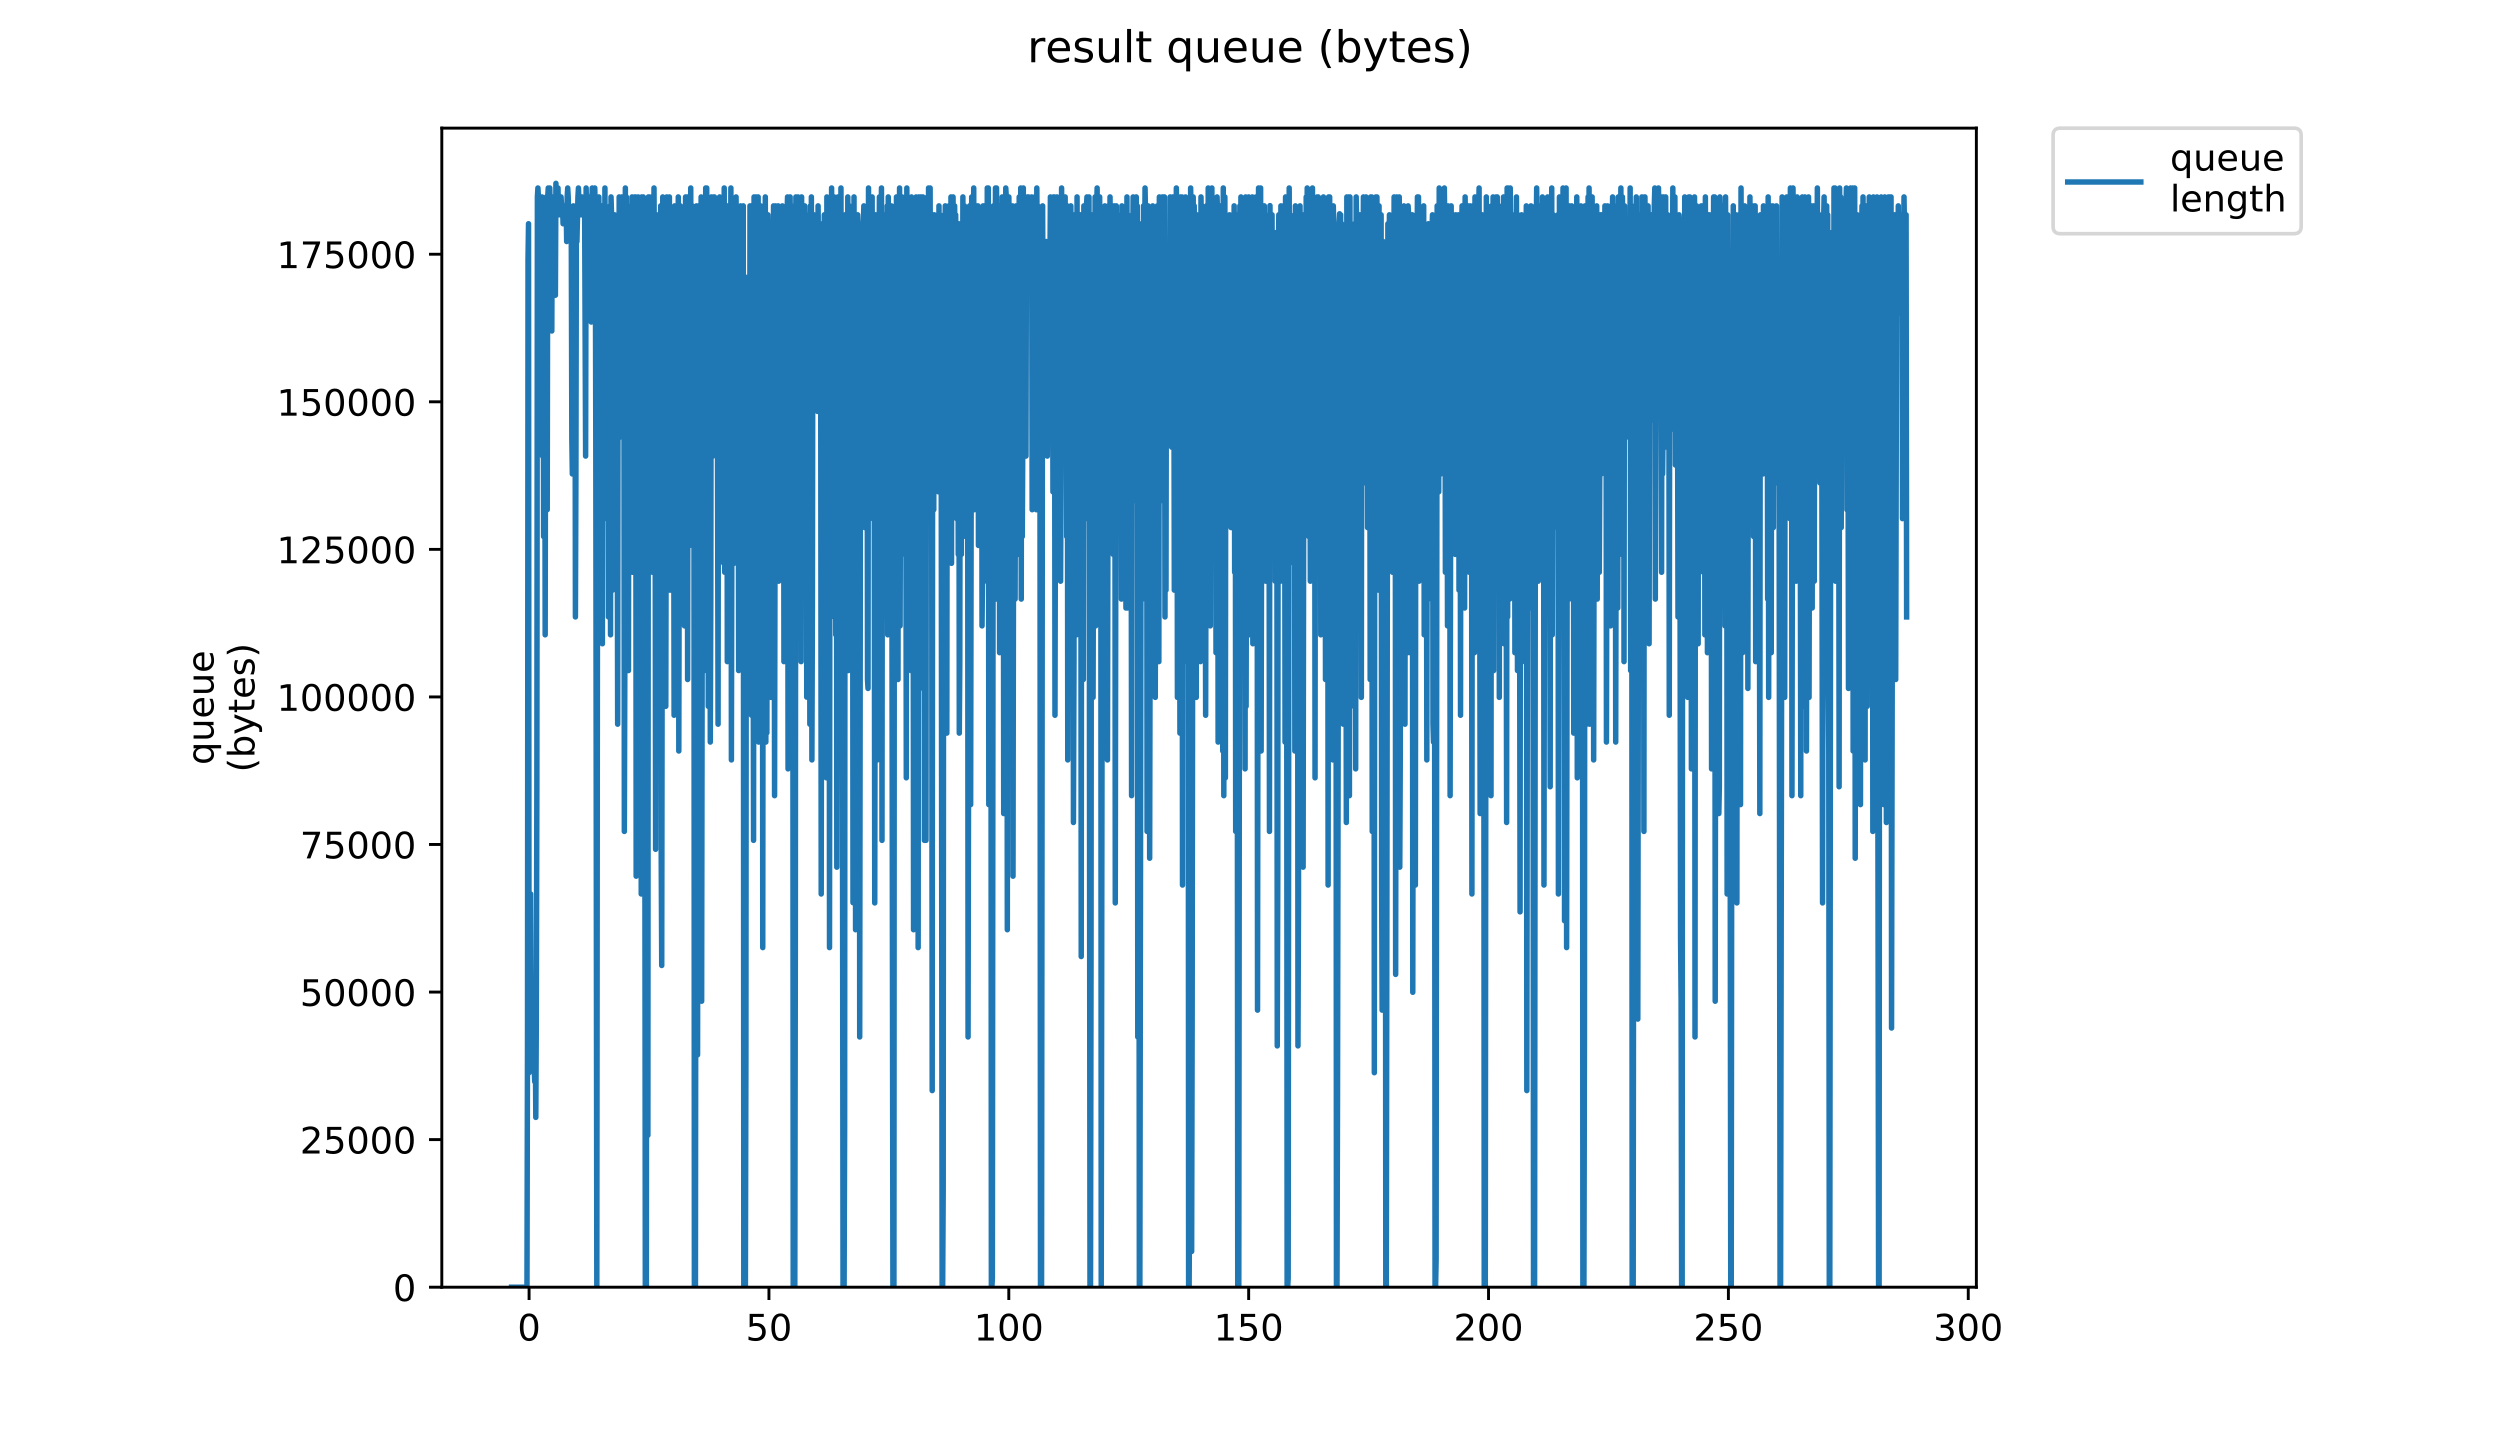 <?xml version="1.0" encoding="utf-8" standalone="no"?>
<!DOCTYPE svg PUBLIC "-//W3C//DTD SVG 1.1//EN"
  "http://www.w3.org/Graphics/SVG/1.1/DTD/svg11.dtd">
<!-- Created with matplotlib (https://matplotlib.org/) -->
<svg height="396pt" version="1.1" viewBox="0 0 684 396" width="684pt" xmlns="http://www.w3.org/2000/svg" xmlns:xlink="http://www.w3.org/1999/xlink">
 <defs>
  <style type="text/css">
*{stroke-linecap:butt;stroke-linejoin:round;}
  </style>
 </defs>
 <g id="figure_1">
  <g id="patch_1">
   <path d="M 0 396 
L 684 396 
L 684 0 
L 0 0 
z
" style="fill:#ffffff;"/>
  </g>
  <g id="axes_1">
   <g id="patch_2">
    <path d="M 120.879 352.174 
L 540.734 352.174 
L 540.734 35.062 
L 120.879 35.062 
z
" style="fill:#ffffff;"/>
   </g>
   <g id="matplotlib.axis_1">
    <g id="xtick_1">
     <g id="line2d_1">
      <defs>
       <path d="M 0 0 
L 0 3.5 
" id="m2e1963372b" style="stroke:#000000;stroke-width:0.8;"/>
      </defs>
      <g>
       <use style="stroke:#000000;stroke-width:0.8;" x="144.755" xlink:href="#m2e1963372b" y="352.174"/>
      </g>
     </g>
     <g id="text_1">
      <!-- 0 -->
      <defs>
       <path d="M 31.781 66.406 
Q 24.172 66.406 20.328 58.906 
Q 16.5 51.422 16.5 36.375 
Q 16.5 21.391 20.328 13.891 
Q 24.172 6.391 31.781 6.391 
Q 39.453 6.391 43.281 13.891 
Q 47.125 21.391 47.125 36.375 
Q 47.125 51.422 43.281 58.906 
Q 39.453 66.406 31.781 66.406 
z
M 31.781 74.219 
Q 44.047 74.219 50.516 64.516 
Q 56.984 54.828 56.984 36.375 
Q 56.984 17.969 50.516 8.266 
Q 44.047 -1.422 31.781 -1.422 
Q 19.531 -1.422 13.062 8.266 
Q 6.594 17.969 6.594 36.375 
Q 6.594 54.828 13.062 64.516 
Q 19.531 74.219 31.781 74.219 
z
" id="DejaVuSans-48"/>
      </defs>
      <g transform="translate(141.574 366.773)scale(0.1 -0.1)">
       <use xlink:href="#DejaVuSans-48"/>
      </g>
     </g>
    </g>
    <g id="xtick_2">
     <g id="line2d_2">
      <g>
       <use style="stroke:#000000;stroke-width:0.8;" x="210.382" xlink:href="#m2e1963372b" y="352.174"/>
      </g>
     </g>
     <g id="text_2">
      <!-- 50 -->
      <defs>
       <path d="M 10.797 72.906 
L 49.516 72.906 
L 49.516 64.594 
L 19.828 64.594 
L 19.828 46.734 
Q 21.969 47.469 24.109 47.828 
Q 26.266 48.188 28.422 48.188 
Q 40.625 48.188 47.75 41.5 
Q 54.891 34.812 54.891 23.391 
Q 54.891 11.625 47.562 5.094 
Q 40.234 -1.422 26.906 -1.422 
Q 22.312 -1.422 17.547 -0.641 
Q 12.797 0.141 7.719 1.703 
L 7.719 11.625 
Q 12.109 9.234 16.797 8.062 
Q 21.484 6.891 26.703 6.891 
Q 35.156 6.891 40.078 11.328 
Q 45.016 15.766 45.016 23.391 
Q 45.016 31 40.078 35.438 
Q 35.156 39.891 26.703 39.891 
Q 22.75 39.891 18.812 39.016 
Q 14.891 38.141 10.797 36.281 
z
" id="DejaVuSans-53"/>
      </defs>
      <g transform="translate(204.019 366.773)scale(0.1 -0.1)">
       <use xlink:href="#DejaVuSans-53"/>
       <use x="63.623" xlink:href="#DejaVuSans-48"/>
      </g>
     </g>
    </g>
    <g id="xtick_3">
     <g id="line2d_3">
      <g>
       <use style="stroke:#000000;stroke-width:0.8;" x="276.008" xlink:href="#m2e1963372b" y="352.174"/>
      </g>
     </g>
     <g id="text_3">
      <!-- 100 -->
      <defs>
       <path d="M 12.406 8.297 
L 28.516 8.297 
L 28.516 63.922 
L 10.984 60.406 
L 10.984 69.391 
L 28.422 72.906 
L 38.281 72.906 
L 38.281 8.297 
L 54.391 8.297 
L 54.391 0 
L 12.406 0 
z
" id="DejaVuSans-49"/>
      </defs>
      <g transform="translate(266.465 366.773)scale(0.1 -0.1)">
       <use xlink:href="#DejaVuSans-49"/>
       <use x="63.623" xlink:href="#DejaVuSans-48"/>
       <use x="127.246" xlink:href="#DejaVuSans-48"/>
      </g>
     </g>
    </g>
    <g id="xtick_4">
     <g id="line2d_4">
      <g>
       <use style="stroke:#000000;stroke-width:0.8;" x="341.635" xlink:href="#m2e1963372b" y="352.174"/>
      </g>
     </g>
     <g id="text_4">
      <!-- 150 -->
      <g transform="translate(332.091 366.773)scale(0.1 -0.1)">
       <use xlink:href="#DejaVuSans-49"/>
       <use x="63.623" xlink:href="#DejaVuSans-53"/>
       <use x="127.246" xlink:href="#DejaVuSans-48"/>
      </g>
     </g>
    </g>
    <g id="xtick_5">
     <g id="line2d_5">
      <g>
       <use style="stroke:#000000;stroke-width:0.8;" x="407.262" xlink:href="#m2e1963372b" y="352.174"/>
      </g>
     </g>
     <g id="text_5">
      <!-- 200 -->
      <defs>
       <path d="M 19.188 8.297 
L 53.609 8.297 
L 53.609 0 
L 7.328 0 
L 7.328 8.297 
Q 12.938 14.109 22.625 23.891 
Q 32.328 33.688 34.812 36.531 
Q 39.547 41.844 41.422 45.531 
Q 43.312 49.219 43.312 52.781 
Q 43.312 58.594 39.234 62.25 
Q 35.156 65.922 28.609 65.922 
Q 23.969 65.922 18.812 64.312 
Q 13.672 62.703 7.812 59.422 
L 7.812 69.391 
Q 13.766 71.781 18.938 73 
Q 24.125 74.219 28.422 74.219 
Q 39.75 74.219 46.484 68.547 
Q 53.219 62.891 53.219 53.422 
Q 53.219 48.922 51.531 44.891 
Q 49.859 40.875 45.406 35.406 
Q 44.188 33.984 37.641 27.219 
Q 31.109 20.453 19.188 8.297 
z
" id="DejaVuSans-50"/>
      </defs>
      <g transform="translate(397.718 366.773)scale(0.1 -0.1)">
       <use xlink:href="#DejaVuSans-50"/>
       <use x="63.623" xlink:href="#DejaVuSans-48"/>
       <use x="127.246" xlink:href="#DejaVuSans-48"/>
      </g>
     </g>
    </g>
    <g id="xtick_6">
     <g id="line2d_6">
      <g>
       <use style="stroke:#000000;stroke-width:0.8;" x="472.889" xlink:href="#m2e1963372b" y="352.174"/>
      </g>
     </g>
     <g id="text_6">
      <!-- 250 -->
      <g transform="translate(463.345 366.773)scale(0.1 -0.1)">
       <use xlink:href="#DejaVuSans-50"/>
       <use x="63.623" xlink:href="#DejaVuSans-53"/>
       <use x="127.246" xlink:href="#DejaVuSans-48"/>
      </g>
     </g>
    </g>
    <g id="xtick_7">
     <g id="line2d_7">
      <g>
       <use style="stroke:#000000;stroke-width:0.8;" x="538.515" xlink:href="#m2e1963372b" y="352.174"/>
      </g>
     </g>
     <g id="text_7">
      <!-- 300 -->
      <defs>
       <path d="M 40.578 39.312 
Q 47.656 37.797 51.625 33 
Q 55.609 28.219 55.609 21.188 
Q 55.609 10.406 48.188 4.484 
Q 40.766 -1.422 27.094 -1.422 
Q 22.516 -1.422 17.656 -0.516 
Q 12.797 0.391 7.625 2.203 
L 7.625 11.719 
Q 11.719 9.328 16.594 8.109 
Q 21.484 6.891 26.812 6.891 
Q 36.078 6.891 40.938 10.547 
Q 45.797 14.203 45.797 21.188 
Q 45.797 27.641 41.281 31.266 
Q 36.766 34.906 28.719 34.906 
L 20.219 34.906 
L 20.219 43.016 
L 29.109 43.016 
Q 36.375 43.016 40.234 45.922 
Q 44.094 48.828 44.094 54.297 
Q 44.094 59.906 40.109 62.906 
Q 36.141 65.922 28.719 65.922 
Q 24.656 65.922 20.016 65.031 
Q 15.375 64.156 9.812 62.312 
L 9.812 71.094 
Q 15.438 72.656 20.344 73.438 
Q 25.25 74.219 29.594 74.219 
Q 40.828 74.219 47.359 69.109 
Q 53.906 64.016 53.906 55.328 
Q 53.906 49.266 50.438 45.094 
Q 46.969 40.922 40.578 39.312 
z
" id="DejaVuSans-51"/>
      </defs>
      <g transform="translate(528.972 366.773)scale(0.1 -0.1)">
       <use xlink:href="#DejaVuSans-51"/>
       <use x="63.623" xlink:href="#DejaVuSans-48"/>
       <use x="127.246" xlink:href="#DejaVuSans-48"/>
      </g>
     </g>
    </g>
   </g>
   <g id="matplotlib.axis_2">
    <g id="ytick_1">
     <g id="line2d_8">
      <defs>
       <path d="M 0 0 
L -3.5 0 
" id="m09812251a9" style="stroke:#000000;stroke-width:0.8;"/>
      </defs>
      <g>
       <use style="stroke:#000000;stroke-width:0.8;" x="120.879" xlink:href="#m09812251a9" y="352.174"/>
      </g>
     </g>
     <g id="text_8">
      <!-- 0 -->
      <g transform="translate(107.516 355.973)scale(0.1 -0.1)">
       <use xlink:href="#DejaVuSans-48"/>
      </g>
     </g>
    </g>
    <g id="ytick_2">
     <g id="line2d_9">
      <g>
       <use style="stroke:#000000;stroke-width:0.8;" x="120.879" xlink:href="#m09812251a9" y="311.801"/>
      </g>
     </g>
     <g id="text_9">
      <!-- 25000 -->
      <g transform="translate(82.066 315.6)scale(0.1 -0.1)">
       <use xlink:href="#DejaVuSans-50"/>
       <use x="63.623" xlink:href="#DejaVuSans-53"/>
       <use x="127.246" xlink:href="#DejaVuSans-48"/>
       <use x="190.869" xlink:href="#DejaVuSans-48"/>
       <use x="254.492" xlink:href="#DejaVuSans-48"/>
      </g>
     </g>
    </g>
    <g id="ytick_3">
     <g id="line2d_10">
      <g>
       <use style="stroke:#000000;stroke-width:0.8;" x="120.879" xlink:href="#m09812251a9" y="271.427"/>
      </g>
     </g>
     <g id="text_10">
      <!-- 50000 -->
      <g transform="translate(82.066 275.226)scale(0.1 -0.1)">
       <use xlink:href="#DejaVuSans-53"/>
       <use x="63.623" xlink:href="#DejaVuSans-48"/>
       <use x="127.246" xlink:href="#DejaVuSans-48"/>
       <use x="190.869" xlink:href="#DejaVuSans-48"/>
       <use x="254.492" xlink:href="#DejaVuSans-48"/>
      </g>
     </g>
    </g>
    <g id="ytick_4">
     <g id="line2d_11">
      <g>
       <use style="stroke:#000000;stroke-width:0.8;" x="120.879" xlink:href="#m09812251a9" y="231.053"/>
      </g>
     </g>
     <g id="text_11">
      <!-- 75000 -->
      <defs>
       <path d="M 8.203 72.906 
L 55.078 72.906 
L 55.078 68.703 
L 28.609 0 
L 18.312 0 
L 43.219 64.594 
L 8.203 64.594 
z
" id="DejaVuSans-55"/>
      </defs>
      <g transform="translate(82.066 234.852)scale(0.1 -0.1)">
       <use xlink:href="#DejaVuSans-55"/>
       <use x="63.623" xlink:href="#DejaVuSans-53"/>
       <use x="127.246" xlink:href="#DejaVuSans-48"/>
       <use x="190.869" xlink:href="#DejaVuSans-48"/>
       <use x="254.492" xlink:href="#DejaVuSans-48"/>
      </g>
     </g>
    </g>
    <g id="ytick_5">
     <g id="line2d_12">
      <g>
       <use style="stroke:#000000;stroke-width:0.8;" x="120.879" xlink:href="#m09812251a9" y="190.68"/>
      </g>
     </g>
     <g id="text_12">
      <!-- 100000 -->
      <g transform="translate(75.704 194.479)scale(0.1 -0.1)">
       <use xlink:href="#DejaVuSans-49"/>
       <use x="63.623" xlink:href="#DejaVuSans-48"/>
       <use x="127.246" xlink:href="#DejaVuSans-48"/>
       <use x="190.869" xlink:href="#DejaVuSans-48"/>
       <use x="254.492" xlink:href="#DejaVuSans-48"/>
       <use x="318.115" xlink:href="#DejaVuSans-48"/>
      </g>
     </g>
    </g>
    <g id="ytick_6">
     <g id="line2d_13">
      <g>
       <use style="stroke:#000000;stroke-width:0.8;" x="120.879" xlink:href="#m09812251a9" y="150.306"/>
      </g>
     </g>
     <g id="text_13">
      <!-- 125000 -->
      <g transform="translate(75.704 154.105)scale(0.1 -0.1)">
       <use xlink:href="#DejaVuSans-49"/>
       <use x="63.623" xlink:href="#DejaVuSans-50"/>
       <use x="127.246" xlink:href="#DejaVuSans-53"/>
       <use x="190.869" xlink:href="#DejaVuSans-48"/>
       <use x="254.492" xlink:href="#DejaVuSans-48"/>
       <use x="318.115" xlink:href="#DejaVuSans-48"/>
      </g>
     </g>
    </g>
    <g id="ytick_7">
     <g id="line2d_14">
      <g>
       <use style="stroke:#000000;stroke-width:0.8;" x="120.879" xlink:href="#m09812251a9" y="109.932"/>
      </g>
     </g>
     <g id="text_14">
      <!-- 150000 -->
      <g transform="translate(75.704 113.731)scale(0.1 -0.1)">
       <use xlink:href="#DejaVuSans-49"/>
       <use x="63.623" xlink:href="#DejaVuSans-53"/>
       <use x="127.246" xlink:href="#DejaVuSans-48"/>
       <use x="190.869" xlink:href="#DejaVuSans-48"/>
       <use x="254.492" xlink:href="#DejaVuSans-48"/>
       <use x="318.115" xlink:href="#DejaVuSans-48"/>
      </g>
     </g>
    </g>
    <g id="ytick_8">
     <g id="line2d_15">
      <g>
       <use style="stroke:#000000;stroke-width:0.8;" x="120.879" xlink:href="#m09812251a9" y="69.559"/>
      </g>
     </g>
     <g id="text_15">
      <!-- 175000 -->
      <g transform="translate(75.704 73.358)scale(0.1 -0.1)">
       <use xlink:href="#DejaVuSans-49"/>
       <use x="63.623" xlink:href="#DejaVuSans-55"/>
       <use x="127.246" xlink:href="#DejaVuSans-53"/>
       <use x="190.869" xlink:href="#DejaVuSans-48"/>
       <use x="254.492" xlink:href="#DejaVuSans-48"/>
       <use x="318.115" xlink:href="#DejaVuSans-48"/>
      </g>
     </g>
    </g>
    <g id="text_16">
     <!-- queue -->
     <defs>
      <path d="M 14.797 27.297 
Q 14.797 17.391 18.875 11.75 
Q 22.953 6.109 30.078 6.109 
Q 37.203 6.109 41.297 11.75 
Q 45.406 17.391 45.406 27.297 
Q 45.406 37.203 41.297 42.844 
Q 37.203 48.484 30.078 48.484 
Q 22.953 48.484 18.875 42.844 
Q 14.797 37.203 14.797 27.297 
z
M 45.406 8.203 
Q 42.578 3.328 38.25 0.953 
Q 33.938 -1.422 27.875 -1.422 
Q 17.969 -1.422 11.734 6.484 
Q 5.516 14.406 5.516 27.297 
Q 5.516 40.188 11.734 48.094 
Q 17.969 56 27.875 56 
Q 33.938 56 38.25 53.625 
Q 42.578 51.266 45.406 46.391 
L 45.406 54.688 
L 54.391 54.688 
L 54.391 -20.797 
L 45.406 -20.797 
z
" id="DejaVuSans-113"/>
      <path d="M 8.5 21.578 
L 8.5 54.688 
L 17.484 54.688 
L 17.484 21.922 
Q 17.484 14.156 20.5 10.266 
Q 23.531 6.391 29.594 6.391 
Q 36.859 6.391 41.078 11.031 
Q 45.312 15.672 45.312 23.688 
L 45.312 54.688 
L 54.297 54.688 
L 54.297 0 
L 45.312 0 
L 45.312 8.406 
Q 42.047 3.422 37.719 1 
Q 33.406 -1.422 27.688 -1.422 
Q 18.266 -1.422 13.375 4.438 
Q 8.5 10.297 8.5 21.578 
z
M 31.109 56 
z
" id="DejaVuSans-117"/>
      <path d="M 56.203 29.594 
L 56.203 25.203 
L 14.891 25.203 
Q 15.484 15.922 20.484 11.062 
Q 25.484 6.203 34.422 6.203 
Q 39.594 6.203 44.453 7.469 
Q 49.312 8.734 54.109 11.281 
L 54.109 2.781 
Q 49.266 0.734 44.188 -0.344 
Q 39.109 -1.422 33.891 -1.422 
Q 20.797 -1.422 13.156 6.188 
Q 5.516 13.812 5.516 26.812 
Q 5.516 40.234 12.766 48.109 
Q 20.016 56 32.328 56 
Q 43.359 56 49.781 48.891 
Q 56.203 41.797 56.203 29.594 
z
M 47.219 32.234 
Q 47.125 39.594 43.094 43.984 
Q 39.062 48.391 32.422 48.391 
Q 24.906 48.391 20.391 44.141 
Q 15.875 39.891 15.188 32.172 
z
" id="DejaVuSans-101"/>
     </defs>
     <g transform="translate(58.426 209.283)rotate(-90)scale(0.1 -0.1)">
      <use xlink:href="#DejaVuSans-113"/>
      <use x="63.477" xlink:href="#DejaVuSans-117"/>
      <use x="126.855" xlink:href="#DejaVuSans-101"/>
      <use x="188.379" xlink:href="#DejaVuSans-117"/>
      <use x="251.758" xlink:href="#DejaVuSans-101"/>
     </g>
     <!-- (bytes) -->
     <defs>
      <path d="M 31 75.875 
Q 24.469 64.656 21.281 53.656 
Q 18.109 42.672 18.109 31.391 
Q 18.109 20.125 21.312 9.062 
Q 24.516 -2 31 -13.188 
L 23.188 -13.188 
Q 15.875 -1.703 12.234 9.375 
Q 8.594 20.453 8.594 31.391 
Q 8.594 42.281 12.203 53.312 
Q 15.828 64.359 23.188 75.875 
z
" id="DejaVuSans-40"/>
      <path d="M 48.688 27.297 
Q 48.688 37.203 44.609 42.844 
Q 40.531 48.484 33.406 48.484 
Q 26.266 48.484 22.188 42.844 
Q 18.109 37.203 18.109 27.297 
Q 18.109 17.391 22.188 11.75 
Q 26.266 6.109 33.406 6.109 
Q 40.531 6.109 44.609 11.75 
Q 48.688 17.391 48.688 27.297 
z
M 18.109 46.391 
Q 20.953 51.266 25.266 53.625 
Q 29.594 56 35.594 56 
Q 45.562 56 51.781 48.094 
Q 58.016 40.188 58.016 27.297 
Q 58.016 14.406 51.781 6.484 
Q 45.562 -1.422 35.594 -1.422 
Q 29.594 -1.422 25.266 0.953 
Q 20.953 3.328 18.109 8.203 
L 18.109 0 
L 9.078 0 
L 9.078 75.984 
L 18.109 75.984 
z
" id="DejaVuSans-98"/>
      <path d="M 32.172 -5.078 
Q 28.375 -14.844 24.75 -17.812 
Q 21.141 -20.797 15.094 -20.797 
L 7.906 -20.797 
L 7.906 -13.281 
L 13.188 -13.281 
Q 16.891 -13.281 18.938 -11.516 
Q 21 -9.766 23.484 -3.219 
L 25.094 0.875 
L 2.984 54.688 
L 12.5 54.688 
L 29.594 11.922 
L 46.688 54.688 
L 56.203 54.688 
z
" id="DejaVuSans-121"/>
      <path d="M 18.312 70.219 
L 18.312 54.688 
L 36.812 54.688 
L 36.812 47.703 
L 18.312 47.703 
L 18.312 18.016 
Q 18.312 11.328 20.141 9.422 
Q 21.969 7.516 27.594 7.516 
L 36.812 7.516 
L 36.812 0 
L 27.594 0 
Q 17.188 0 13.234 3.875 
Q 9.281 7.766 9.281 18.016 
L 9.281 47.703 
L 2.688 47.703 
L 2.688 54.688 
L 9.281 54.688 
L 9.281 70.219 
z
" id="DejaVuSans-116"/>
      <path d="M 44.281 53.078 
L 44.281 44.578 
Q 40.484 46.531 36.375 47.5 
Q 32.281 48.484 27.875 48.484 
Q 21.188 48.484 17.844 46.438 
Q 14.5 44.391 14.5 40.281 
Q 14.5 37.156 16.891 35.375 
Q 19.281 33.594 26.516 31.984 
L 29.594 31.297 
Q 39.156 29.25 43.188 25.516 
Q 47.219 21.781 47.219 15.094 
Q 47.219 7.469 41.188 3.016 
Q 35.156 -1.422 24.609 -1.422 
Q 20.219 -1.422 15.453 -0.562 
Q 10.688 0.297 5.422 2 
L 5.422 11.281 
Q 10.406 8.688 15.234 7.391 
Q 20.062 6.109 24.812 6.109 
Q 31.156 6.109 34.562 8.281 
Q 37.984 10.453 37.984 14.406 
Q 37.984 18.062 35.516 20.016 
Q 33.062 21.969 24.703 23.781 
L 21.578 24.516 
Q 13.234 26.266 9.516 29.906 
Q 5.812 33.547 5.812 39.891 
Q 5.812 47.609 11.281 51.797 
Q 16.75 56 26.812 56 
Q 31.781 56 36.172 55.266 
Q 40.578 54.547 44.281 53.078 
z
" id="DejaVuSans-115"/>
      <path d="M 8.016 75.875 
L 15.828 75.875 
Q 23.141 64.359 26.781 53.312 
Q 30.422 42.281 30.422 31.391 
Q 30.422 20.453 26.781 9.375 
Q 23.141 -1.703 15.828 -13.188 
L 8.016 -13.188 
Q 14.5 -2 17.703 9.062 
Q 20.906 20.125 20.906 31.391 
Q 20.906 42.672 17.703 53.656 
Q 14.5 64.656 8.016 75.875 
z
" id="DejaVuSans-41"/>
     </defs>
     <g transform="translate(69.624 211.295)rotate(-90)scale(0.1 -0.1)">
      <use xlink:href="#DejaVuSans-40"/>
      <use x="39.014" xlink:href="#DejaVuSans-98"/>
      <use x="102.49" xlink:href="#DejaVuSans-121"/>
      <use x="161.67" xlink:href="#DejaVuSans-116"/>
      <use x="200.879" xlink:href="#DejaVuSans-101"/>
      <use x="262.402" xlink:href="#DejaVuSans-115"/>
      <use x="314.502" xlink:href="#DejaVuSans-41"/>
     </g>
    </g>
   </g>
   <g id="line2d_16">
    <path clip-path="url(#p3ba3e9abe5)" d="M 139.963 352.174 
L 144.179 352.174 
L 144.326 283.713 
L 144.465 70.996 
L 144.605 61.216 
L 144.747 293.493 
L 144.892 244.593 
L 145.031 271.488 
L 145.171 244.593 
L 145.31 278.823 
L 145.45 269.043 
L 145.592 286.158 
L 145.731 283.713 
L 145.87 291.048 
L 146.014 288.603 
L 146.301 295.948 
L 146.448 283.713 
L 146.594 305.719 
L 146.739 278.823 
L 146.885 215.146 
L 147.029 53.881 
L 147.173 51.436 
L 147.313 53.881 
L 147.452 93.001 
L 147.592 97.891 
L 147.871 53.881 
L 148.015 110.116 
L 148.302 53.881 
L 148.448 124.786 
L 148.593 61.216 
L 148.732 146.792 
L 148.872 134.567 
L 149.014 73.441 
L 149.159 173.687 
L 149.305 88.111 
L 149.444 75.886 
L 149.583 53.774 
L 149.721 139.457 
L 149.86 53.881 
L 149.998 51.436 
L 150.276 56.326 
L 150.415 51.436 
L 150.555 61.216 
L 150.834 53.881 
L 150.973 90.556 
L 151.112 53.881 
L 151.253 58.771 
L 151.392 56.326 
L 151.535 58.771 
L 151.815 58.771 
L 151.955 80.776 
L 152.098 50.163 
L 152.241 58.664 
L 152.385 53.881 
L 152.525 53.881 
L 152.664 51.436 
L 152.803 58.771 
L 152.945 53.619 
L 153.084 58.771 
L 153.222 58.771 
L 153.36 53.881 
L 153.498 53.881 
L 153.64 56.326 
L 153.918 56.326 
L 154.057 61.216 
L 154.198 61.216 
L 154.34 56.326 
L 154.478 56.326 
L 154.617 58.771 
L 154.76 56.326 
L 154.9 56.326 
L 155.041 66.083 
L 155.181 53.881 
L 155.325 51.436 
L 155.464 53.881 
L 155.604 58.771 
L 155.743 56.326 
L 155.885 58.771 
L 156.166 58.771 
L 156.309 66.083 
L 156.452 119.896 
L 156.593 129.677 
L 156.734 122.341 
L 156.873 56.326 
L 157.013 117.451 
L 157.295 58.771 
L 157.433 168.797 
L 157.571 129.677 
L 157.709 56.326 
L 157.847 66.083 
L 158.123 53.881 
L 158.261 51.436 
L 158.537 58.771 
L 158.675 53.881 
L 158.814 53.881 
L 158.952 58.771 
L 159.091 58.771 
L 159.229 53.881 
L 159.372 58.771 
L 159.515 56.326 
L 159.658 58.771 
L 159.938 53.881 
L 160.226 124.786 
L 160.365 51.436 
L 160.505 58.771 
L 160.646 53.881 
L 160.786 53.881 
L 160.924 58.771 
L 161.063 53.881 
L 161.203 58.771 
L 161.34 53.881 
L 161.617 58.771 
L 161.756 88.111 
L 161.894 56.326 
L 162.033 51.436 
L 162.447 58.771 
L 162.589 58.771 
L 162.728 51.436 
L 162.867 58.771 
L 163.006 119.896 
L 163.287 352.174 
L 163.563 58.771 
L 163.701 83.221 
L 163.839 53.881 
L 163.978 105.226 
L 164.116 58.771 
L 164.255 100.336 
L 164.393 56.326 
L 164.531 100.336 
L 164.671 56.326 
L 164.811 176.132 
L 164.95 58.771 
L 165.23 63.661 
L 165.368 141.902 
L 165.506 51.436 
L 165.645 102.781 
L 165.783 80.776 
L 166.068 102.781 
L 166.206 105.226 
L 166.345 90.556 
L 166.483 168.797 
L 166.624 58.771 
L 166.762 110.116 
L 166.9 56.326 
L 167.039 173.687 
L 167.177 53.881 
L 167.319 58.771 
L 167.457 75.886 
L 167.595 161.462 
L 167.733 58.771 
L 167.871 139.457 
L 168.009 70.996 
L 168.147 58.771 
L 168.29 107.671 
L 168.433 61.216 
L 168.576 159.017 
L 168.715 80.776 
L 168.854 119.896 
L 168.992 198.137 
L 169.131 61.216 
L 169.269 119.896 
L 169.407 53.881 
L 169.546 119.614 
L 169.839 58.771 
L 169.987 107.671 
L 170.129 53.881 
L 170.267 58.771 
L 170.406 68.551 
L 170.544 97.891 
L 170.682 58.771 
L 170.82 227.478 
L 170.958 181.022 
L 171.096 51.436 
L 171.24 141.902 
L 171.385 53.881 
L 171.53 119.896 
L 171.668 56.326 
L 171.809 80.776 
L 171.947 183.467 
L 172.086 58.771 
L 172.229 75.886 
L 172.372 61.216 
L 172.514 124.786 
L 172.655 58.771 
L 172.793 102.781 
L 172.932 53.881 
L 173.07 156.572 
L 173.211 146.792 
L 173.353 56.326 
L 173.496 132.122 
L 173.633 53.881 
L 173.774 146.792 
L 173.913 53.881 
L 174.054 239.722 
L 174.192 85.666 
L 174.468 195.692 
L 174.605 53.881 
L 174.743 97.891 
L 174.882 58.771 
L 175.02 63.661 
L 175.163 56.326 
L 175.303 100.336 
L 175.441 244.593 
L 175.579 53.881 
L 175.717 56.326 
L 175.855 122.341 
L 175.994 53.881 
L 176.132 144.347 
L 176.27 56.326 
L 176.557 352.174 
L 176.846 352.174 
L 176.985 117.451 
L 177.123 78.331 
L 177.261 310.609 
L 177.4 53.881 
L 177.54 156.572 
L 177.678 53.881 
L 177.82 110.116 
L 177.96 56.326 
L 178.241 141.902 
L 178.381 53.881 
L 178.519 156.572 
L 178.658 68.551 
L 178.796 137.012 
L 178.934 51.436 
L 179.222 107.671 
L 179.369 232.368 
L 179.515 58.771 
L 179.66 58.771 
L 179.798 110.116 
L 180.215 61.216 
L 180.355 129.677 
L 180.494 63.661 
L 180.631 80.776 
L 180.771 56.326 
L 180.912 234.813 
L 181.05 264.153 
L 181.328 53.881 
L 181.466 163.907 
L 181.604 75.886 
L 181.746 163.907 
L 182.022 66.083 
L 182.16 193.247 
L 182.436 53.881 
L 182.574 63.661 
L 182.719 56.326 
L 182.864 70.996 
L 183.009 117.451 
L 183.148 53.881 
L 183.287 161.462 
L 183.566 58.771 
L 183.712 161.462 
L 183.859 93.001 
L 184.146 75.886 
L 184.286 107.671 
L 184.432 195.692 
L 184.58 56.326 
L 184.728 159.017 
L 184.875 93.001 
L 185.014 92.933 
L 185.153 73.441 
L 185.294 149.237 
L 185.435 161.462 
L 185.578 53.881 
L 185.723 205.472 
L 186.001 56.326 
L 186.144 56.326 
L 186.289 134.499 
L 186.437 129.677 
L 186.578 58.771 
L 186.722 75.886 
L 187.005 58.771 
L 187.144 70.996 
L 187.286 171.242 
L 187.428 149.237 
L 187.569 53.881 
L 187.71 139.457 
L 187.849 117.451 
L 187.993 53.881 
L 188.132 185.912 
L 188.271 56.326 
L 188.412 115.006 
L 188.558 58.771 
L 188.703 149.237 
L 188.987 51.436 
L 189.129 137.012 
L 189.27 132.122 
L 189.412 56.326 
L 189.558 144.347 
L 189.697 58.771 
L 189.835 61.216 
L 189.98 352.174 
L 190.272 352.174 
L 190.563 56.326 
L 190.71 63.661 
L 190.852 288.603 
L 191.135 56.326 
L 191.276 63.661 
L 191.416 146.792 
L 191.555 61.216 
L 191.693 115.006 
L 191.831 53.881 
L 191.969 273.933 
L 192.246 88.111 
L 192.385 95.446 
L 192.524 95.446 
L 192.662 183.467 
L 192.799 58.771 
L 192.941 102.781 
L 193.079 51.436 
L 193.22 134.567 
L 193.361 51.436 
L 193.502 122.341 
L 193.643 58.771 
L 193.781 193.247 
L 193.919 73.441 
L 194.057 93.001 
L 194.196 58.771 
L 194.336 203.027 
L 194.475 163.907 
L 194.613 53.881 
L 194.896 107.671 
L 195.039 124.786 
L 195.18 53.881 
L 195.323 68.551 
L 195.463 53.881 
L 195.605 70.996 
L 195.75 117.451 
L 195.889 56.326 
L 196.035 56.326 
L 196.179 58.771 
L 196.463 198.137 
L 196.607 61.216 
L 196.746 122.341 
L 196.885 53.881 
L 197.023 66.083 
L 197.163 63.661 
L 197.303 119.896 
L 197.448 61.216 
L 197.587 127.232 
L 197.726 56.326 
L 197.868 151.682 
L 198.006 154.127 
L 198.145 51.436 
L 198.284 156.572 
L 198.566 100.336 
L 198.708 110.116 
L 198.847 56.326 
L 198.991 181.022 
L 199.136 56.326 
L 199.417 95.446 
L 199.696 56.326 
L 199.834 85.666 
L 199.971 51.436 
L 200.112 207.917 
L 200.403 58.771 
L 200.548 93.001 
L 200.688 58.771 
L 200.826 154.127 
L 200.964 63.661 
L 201.102 137.012 
L 201.24 137.012 
L 201.384 53.881 
L 201.669 93.001 
L 201.811 78.331 
L 201.951 95.446 
L 202.092 183.467 
L 202.23 78.331 
L 202.368 134.567 
L 202.643 56.326 
L 202.79 132.122 
L 202.935 58.771 
L 203.081 61.216 
L 203.218 83.221 
L 203.359 56.326 
L 203.501 352.174 
L 203.937 352.174 
L 204.083 288.603 
L 204.221 85.666 
L 204.359 75.886 
L 204.497 93.001 
L 204.638 93.001 
L 204.776 124.786 
L 204.915 122.341 
L 205.056 181.022 
L 205.193 56.326 
L 205.333 90.556 
L 205.473 56.326 
L 205.614 195.692 
L 205.755 58.771 
L 205.896 68.551 
L 206.172 229.923 
L 206.313 53.881 
L 206.59 95.446 
L 206.732 195.692 
L 206.87 53.881 
L 207.007 163.907 
L 207.145 61.216 
L 207.287 144.347 
L 207.429 53.881 
L 207.567 203.027 
L 207.843 61.216 
L 207.983 124.786 
L 208.126 56.326 
L 208.271 85.666 
L 208.551 58.771 
L 208.689 259.263 
L 208.827 105.226 
L 208.968 112.561 
L 209.109 56.326 
L 209.249 88.111 
L 209.391 53.881 
L 209.531 203.027 
L 209.671 58.771 
L 209.813 200.515 
L 210.101 58.771 
L 210.246 66.083 
L 210.385 154.127 
L 210.524 80.776 
L 210.667 102.781 
L 210.805 80.776 
L 210.944 190.802 
L 211.224 78.331 
L 211.364 80.776 
L 211.503 127.232 
L 211.642 56.326 
L 211.78 110.116 
L 211.921 217.698 
L 212.209 56.326 
L 212.348 100.336 
L 212.487 58.771 
L 212.631 156.572 
L 212.771 154.127 
L 212.912 56.326 
L 213.053 159.017 
L 213.199 141.902 
L 213.345 61.216 
L 213.492 61.216 
L 213.633 70.996 
L 213.772 58.771 
L 213.911 66.083 
L 214.05 56.326 
L 214.193 141.902 
L 214.338 63.661 
L 214.484 181.022 
L 214.622 83.221 
L 214.76 115.006 
L 214.905 110.116 
L 215.051 58.771 
L 215.192 122.341 
L 215.331 58.771 
L 215.47 53.881 
L 215.611 210.363 
L 215.749 173.687 
L 215.89 58.771 
L 216.031 178.577 
L 216.171 53.881 
L 216.311 168.797 
L 216.598 56.326 
L 216.736 70.996 
L 216.875 63.661 
L 217.021 352.174 
L 217.459 352.174 
L 217.606 259.263 
L 217.754 53.881 
L 218.045 129.677 
L 218.185 66.083 
L 218.323 53.881 
L 218.466 68.551 
L 218.608 137.012 
L 218.748 58.771 
L 218.89 112.561 
L 219.033 56.326 
L 219.175 181.022 
L 219.318 53.881 
L 219.46 115.006 
L 219.599 97.891 
L 219.742 61.216 
L 219.884 161.462 
L 220.024 144.347 
L 220.163 56.326 
L 220.303 75.886 
L 220.443 75.886 
L 220.583 58.771 
L 220.723 190.734 
L 220.867 159.017 
L 221.013 61.216 
L 221.158 61.216 
L 221.297 93.001 
L 221.436 97.891 
L 221.575 198.137 
L 221.714 56.326 
L 221.854 127.232 
L 221.992 53.881 
L 222.135 207.917 
L 222.275 166.352 
L 222.419 58.771 
L 222.559 88.111 
L 222.697 58.771 
L 222.84 66.083 
L 222.98 90.556 
L 223.121 68.551 
L 223.263 107.671 
L 223.404 61.216 
L 223.542 78.331 
L 223.683 112.561 
L 223.829 56.326 
L 224.11 97.891 
L 224.252 93.001 
L 224.537 93.001 
L 224.682 244.593 
L 224.961 61.216 
L 225.103 156.572 
L 225.526 58.771 
L 225.668 112.561 
L 225.809 70.996 
L 226.093 212.808 
L 226.232 53.881 
L 226.376 134.567 
L 226.52 56.326 
L 226.664 115.006 
L 226.809 56.326 
L 226.955 259.263 
L 227.097 95.446 
L 227.24 107.671 
L 227.386 168.797 
L 227.525 51.436 
L 227.812 95.446 
L 227.952 53.881 
L 228.094 93.001 
L 228.236 53.881 
L 228.377 159.017 
L 228.52 56.326 
L 228.666 173.687 
L 228.806 61.216 
L 228.95 237.258 
L 229.242 53.881 
L 229.386 161.462 
L 229.525 63.661 
L 229.666 88.111 
L 229.804 56.326 
L 229.946 156.572 
L 230.086 51.436 
L 230.225 176.132 
L 230.363 93.001 
L 230.653 352.174 
L 230.946 352.174 
L 231.092 308.164 
L 231.232 58.771 
L 231.378 97.891 
L 231.52 61.216 
L 231.665 66.083 
L 231.811 168.797 
L 231.956 53.881 
L 232.098 183.467 
L 232.242 58.771 
L 232.388 56.326 
L 232.529 63.661 
L 232.816 166.352 
L 232.956 95.446 
L 233.095 90.556 
L 233.237 80.776 
L 233.378 246.97 
L 233.517 227.478 
L 233.658 53.881 
L 233.802 139.457 
L 233.944 61.216 
L 234.083 254.373 
L 234.225 107.671 
L 234.369 115.006 
L 234.512 183.467 
L 234.653 58.771 
L 234.795 63.661 
L 234.934 61.216 
L 235.072 61.216 
L 235.215 283.713 
L 235.497 70.996 
L 235.643 63.661 
L 235.784 107.671 
L 235.924 61.216 
L 236.063 117.248 
L 236.209 61.216 
L 236.35 56.326 
L 236.49 70.996 
L 236.629 144.347 
L 236.768 63.661 
L 236.908 63.661 
L 237.053 105.226 
L 237.201 66.083 
L 237.349 185.912 
L 237.488 188.357 
L 237.626 51.436 
L 237.765 134.567 
L 237.91 137.012 
L 238.056 56.326 
L 238.196 78.331 
L 238.338 61.216 
L 238.478 73.441 
L 238.619 53.881 
L 238.761 141.902 
L 238.899 58.771 
L 239.038 75.886 
L 239.179 119.896 
L 239.328 247.038 
L 239.613 58.771 
L 239.757 70.996 
L 239.897 63.661 
L 240.041 207.917 
L 240.324 58.771 
L 240.466 78.331 
L 240.604 53.881 
L 240.746 146.792 
L 240.887 53.881 
L 241.029 63.661 
L 241.171 51.436 
L 241.313 229.923 
L 241.455 78.331 
L 241.594 100.336 
L 241.733 58.771 
L 241.874 122.341 
L 242.017 61.216 
L 242.16 93.001 
L 242.304 75.886 
L 242.448 73.441 
L 242.592 168.797 
L 242.735 56.326 
L 242.883 173.687 
L 243.027 53.881 
L 243.175 88.111 
L 243.323 56.326 
L 243.466 115.006 
L 243.605 56.326 
L 243.744 100.336 
L 243.883 56.326 
L 244.299 352.174 
L 244.579 352.174 
L 244.717 66.083 
L 244.857 102.781 
L 244.995 56.326 
L 245.134 151.682 
L 245.273 53.881 
L 245.412 141.902 
L 245.55 70.996 
L 245.691 185.912 
L 245.836 53.881 
L 245.982 90.556 
L 246.123 51.436 
L 246.263 171.242 
L 246.547 68.551 
L 246.692 151.682 
L 246.837 53.881 
L 246.979 107.671 
L 247.12 56.326 
L 247.259 119.896 
L 247.4 58.771 
L 247.542 88.111 
L 247.681 58.771 
L 247.823 110.116 
L 247.964 212.808 
L 248.109 51.436 
L 248.249 105.226 
L 248.532 66.083 
L 248.675 61.216 
L 248.818 149.237 
L 249.103 63.661 
L 249.242 183.467 
L 249.386 53.881 
L 249.532 124.786 
L 249.671 85.666 
L 249.811 119.896 
L 249.951 254.373 
L 250.092 97.891 
L 250.232 102.781 
L 250.371 70.996 
L 250.511 105.226 
L 250.653 53.881 
L 250.791 151.682 
L 250.929 85.666 
L 251.067 137.012 
L 251.206 259.263 
L 251.35 53.881 
L 251.63 188.357 
L 251.77 53.881 
L 251.913 154.127 
L 252.057 53.881 
L 252.348 181.022 
L 252.489 53.881 
L 252.633 85.666 
L 252.774 56.326 
L 252.916 229.923 
L 253.056 198.137 
L 253.197 58.771 
L 253.343 229.923 
L 253.482 56.326 
L 253.627 88.111 
L 253.768 53.881 
L 253.913 141.902 
L 254.054 51.436 
L 254.342 122.341 
L 254.482 51.436 
L 254.624 119.896 
L 254.765 95.446 
L 254.907 134.567 
L 255.051 298.384 
L 255.192 58.771 
L 255.477 139.457 
L 255.622 58.771 
L 255.765 117.451 
L 255.91 102.781 
L 256.049 66.083 
L 256.191 78.331 
L 256.332 112.561 
L 256.473 85.666 
L 256.618 97.891 
L 256.763 134.567 
L 256.902 56.326 
L 257.044 102.781 
L 257.187 58.771 
L 257.332 124.786 
L 257.475 83.221 
L 257.767 352.174 
L 257.913 352.174 
L 258.06 325.279 
L 258.2 95.446 
L 258.341 58.771 
L 258.483 80.776 
L 258.628 56.326 
L 258.771 73.441 
L 258.91 61.216 
L 259.049 200.582 
L 259.191 78.331 
L 259.334 83.221 
L 259.476 132.122 
L 259.618 56.326 
L 259.76 66.083 
L 260.047 112.561 
L 260.187 53.881 
L 260.333 154.127 
L 260.472 56.326 
L 260.616 61.216 
L 260.755 53.881 
L 261.039 105.226 
L 261.184 56.326 
L 261.327 73.441 
L 261.468 58.771 
L 261.611 75.886 
L 261.754 141.902 
L 261.894 68.551 
L 262.036 75.886 
L 262.176 151.682 
L 262.317 61.216 
L 262.462 200.582 
L 262.601 181.022 
L 262.739 70.996 
L 263.031 151.682 
L 263.17 61.216 
L 263.308 115.006 
L 263.447 53.881 
L 263.586 146.792 
L 263.875 56.326 
L 264.021 70.996 
L 264.161 58.771 
L 264.301 80.776 
L 264.446 124.786 
L 264.585 61.216 
L 264.723 63.661 
L 264.862 283.713 
L 265.28 56.326 
L 265.42 58.771 
L 265.566 220.143 
L 265.857 53.881 
L 265.995 93.001 
L 266.135 56.326 
L 266.274 75.886 
L 266.413 51.436 
L 266.552 139.457 
L 266.692 119.896 
L 266.837 61.216 
L 266.981 58.771 
L 267.121 137.012 
L 267.267 56.326 
L 267.413 88.111 
L 267.56 56.326 
L 267.702 149.237 
L 267.845 132.122 
L 267.983 61.216 
L 268.266 95.446 
L 268.406 58.771 
L 268.545 66.083 
L 268.684 171.242 
L 268.824 156.572 
L 268.965 56.326 
L 269.111 80.776 
L 269.259 56.326 
L 269.4 102.781 
L 269.541 58.771 
L 269.685 70.996 
L 269.973 159.017 
L 270.117 51.436 
L 270.259 75.886 
L 270.398 51.436 
L 270.537 220.143 
L 270.675 166.352 
L 270.815 66.083 
L 270.96 144.347 
L 271.099 112.561 
L 271.237 352.174 
L 271.376 352.174 
L 271.515 349.729 
L 271.792 56.326 
L 271.934 70.996 
L 272.073 61.216 
L 272.213 107.671 
L 272.359 51.436 
L 272.501 163.907 
L 272.643 51.436 
L 272.786 70.996 
L 272.929 58.771 
L 273.069 61.216 
L 273.209 144.347 
L 273.348 56.326 
L 273.487 178.577 
L 273.769 58.771 
L 273.908 163.907 
L 274.055 141.902 
L 274.194 53.881 
L 274.333 102.781 
L 274.472 75.886 
L 274.613 222.588 
L 274.897 53.881 
L 275.037 124.786 
L 275.178 51.436 
L 275.319 53.881 
L 275.459 102.781 
L 275.603 254.373 
L 275.743 61.216 
L 275.882 139.457 
L 276.023 53.881 
L 276.311 78.331 
L 276.457 132.122 
L 276.6 56.326 
L 276.879 83.221 
L 277.019 56.326 
L 277.158 239.722 
L 277.444 58.771 
L 277.73 163.907 
L 278.01 56.326 
L 278.289 56.326 
L 278.427 88.111 
L 278.568 78.331 
L 278.713 151.682 
L 278.852 53.881 
L 279.135 90.556 
L 279.275 51.436 
L 279.415 163.907 
L 279.559 56.326 
L 279.697 146.792 
L 279.838 119.896 
L 279.975 51.436 
L 280.117 97.891 
L 280.261 63.593 
L 280.409 100.336 
L 280.556 73.441 
L 280.704 124.786 
L 280.843 58.771 
L 280.983 63.661 
L 281.125 53.881 
L 281.264 63.661 
L 281.405 53.881 
L 281.545 66.083 
L 281.688 56.326 
L 281.826 75.886 
L 281.964 73.441 
L 282.252 53.881 
L 282.398 139.457 
L 282.538 112.561 
L 282.677 58.771 
L 282.819 58.771 
L 282.965 134.567 
L 283.107 53.881 
L 283.249 73.441 
L 283.391 61.216 
L 283.532 139.457 
L 283.672 51.436 
L 283.812 70.996 
L 283.953 56.326 
L 284.096 73.441 
L 284.241 110.116 
L 284.387 61.216 
L 284.533 117.451 
L 284.678 352.174 
L 284.969 352.174 
L 285.26 56.326 
L 285.403 97.891 
L 285.548 73.441 
L 285.69 75.886 
L 285.83 66.083 
L 285.971 75.886 
L 286.109 102.781 
L 286.249 66.083 
L 286.395 115.006 
L 286.54 124.786 
L 286.682 93.001 
L 286.822 117.451 
L 286.966 115.006 
L 287.389 53.881 
L 287.528 105.226 
L 287.666 63.661 
L 287.806 61.216 
L 287.944 70.996 
L 288.086 134.567 
L 288.225 53.881 
L 288.364 88.111 
L 288.502 53.881 
L 288.641 195.692 
L 288.919 68.551 
L 289.057 105.226 
L 289.195 53.881 
L 289.34 129.677 
L 289.479 56.326 
L 289.617 122.274 
L 289.895 63.661 
L 290.036 58.771 
L 290.174 159.017 
L 290.312 129.677 
L 290.45 51.436 
L 290.588 75.886 
L 290.728 80.776 
L 290.867 61.216 
L 291.005 102.781 
L 291.143 58.771 
L 291.284 90.556 
L 291.427 53.881 
L 291.57 124.786 
L 291.71 56.326 
L 291.849 146.792 
L 291.993 56.326 
L 292.138 207.917 
L 292.283 88.111 
L 292.562 110.116 
L 292.705 105.226 
L 292.843 161.462 
L 292.983 56.326 
L 293.125 110.116 
L 293.269 61.216 
L 293.409 124.786 
L 293.548 75.886 
L 293.694 225.033 
L 293.839 181.022 
L 293.977 58.771 
L 294.261 70.996 
L 294.539 173.687 
L 294.681 53.881 
L 294.827 171.242 
L 294.973 102.781 
L 295.119 102.781 
L 295.256 146.792 
L 295.394 58.771 
L 295.532 63.661 
L 295.678 58.771 
L 295.824 261.708 
L 295.962 70.996 
L 296.108 63.661 
L 296.253 83.221 
L 296.399 185.912 
L 296.544 56.326 
L 296.69 107.671 
L 296.835 58.771 
L 296.974 141.902 
L 297.114 134.567 
L 297.253 56.326 
L 297.391 53.881 
L 297.528 124.786 
L 297.666 58.771 
L 297.804 107.671 
L 297.942 53.881 
L 298.221 352.174 
L 298.365 352.174 
L 298.509 261.708 
L 298.652 58.771 
L 298.79 132.122 
L 298.927 63.661 
L 299.065 190.802 
L 299.341 78.331 
L 299.483 141.902 
L 299.621 53.881 
L 299.759 171.242 
L 299.897 53.881 
L 300.035 58.771 
L 300.173 51.436 
L 300.311 88.111 
L 300.449 70.996 
L 300.59 115.006 
L 300.728 107.671 
L 300.867 53.881 
L 301.006 119.896 
L 301.154 63.661 
L 301.295 352.174 
L 301.72 61.216 
L 301.864 78.331 
L 302.149 159.017 
L 302.288 56.326 
L 302.716 161.462 
L 302.859 58.771 
L 303.005 207.917 
L 303.288 56.326 
L 303.426 58.771 
L 303.567 132.122 
L 303.705 53.881 
L 303.845 80.776 
L 303.99 56.326 
L 304.28 105.226 
L 304.423 56.326 
L 304.569 151.682 
L 304.712 73.441 
L 304.995 56.326 
L 305.14 247.038 
L 305.416 56.326 
L 305.554 129.677 
L 305.692 58.771 
L 305.832 137.012 
L 305.972 61.216 
L 306.255 100.336 
L 306.393 63.661 
L 306.537 83.221 
L 306.675 68.551 
L 306.813 163.907 
L 306.951 56.326 
L 307.089 124.786 
L 307.227 107.671 
L 307.365 58.771 
L 307.503 124.786 
L 307.64 61.216 
L 307.779 102.781 
L 307.918 63.661 
L 308.058 166.352 
L 308.333 53.881 
L 308.474 166.352 
L 308.612 58.771 
L 308.755 90.556 
L 308.9 66.083 
L 309.046 107.671 
L 309.324 63.661 
L 309.462 107.671 
L 309.601 217.698 
L 309.74 63.661 
L 309.881 73.441 
L 310.025 53.881 
L 310.173 134.567 
L 310.318 56.326 
L 310.462 90.556 
L 310.6 61.216 
L 310.739 137.012 
L 310.878 53.881 
L 311.017 90.556 
L 311.156 56.326 
L 311.294 283.713 
L 311.581 163.907 
L 311.722 352.174 
L 311.867 352.174 
L 312.309 61.216 
L 312.448 61.216 
L 312.587 163.907 
L 312.863 56.326 
L 313.007 95.446 
L 313.285 51.436 
L 313.423 58.771 
L 313.562 58.771 
L 313.7 56.326 
L 313.839 227.478 
L 314.125 56.326 
L 314.27 78.331 
L 314.409 66.083 
L 314.547 234.813 
L 314.825 93.001 
L 314.964 107.671 
L 315.102 97.891 
L 315.241 112.561 
L 315.383 56.326 
L 315.526 188.357 
L 315.805 63.661 
L 315.944 61.216 
L 316.083 190.802 
L 316.36 61.216 
L 316.499 137.012 
L 316.639 56.326 
L 316.784 95.446 
L 316.922 56.326 
L 317.061 181.022 
L 317.2 53.881 
L 317.339 66.083 
L 317.477 58.771 
L 317.616 117.451 
L 317.755 61.216 
L 317.896 85.666 
L 318.044 53.881 
L 318.182 137.012 
L 318.321 53.881 
L 318.461 110.116 
L 318.599 53.881 
L 318.738 168.797 
L 318.877 73.441 
L 319.019 161.462 
L 319.158 68.551 
L 319.442 100.336 
L 319.584 68.551 
L 319.726 73.441 
L 320.01 100.336 
L 320.153 53.881 
L 320.294 117.451 
L 320.434 66.083 
L 320.573 122.341 
L 320.857 53.881 
L 320.999 58.771 
L 321.145 75.886 
L 321.291 161.462 
L 321.429 70.996 
L 321.567 93.001 
L 321.706 83.221 
L 321.849 51.436 
L 321.995 61.216 
L 322.14 190.802 
L 322.278 166.352 
L 322.415 61.216 
L 322.691 110.116 
L 322.829 200.582 
L 322.967 53.881 
L 323.11 102.781 
L 323.394 53.881 
L 323.533 242.148 
L 323.674 70.996 
L 323.95 181.022 
L 324.087 58.771 
L 324.226 119.896 
L 324.363 53.881 
L 324.504 176.132 
L 324.645 80.776 
L 324.786 166.352 
L 324.926 137.012 
L 325.065 70.996 
L 325.203 352.174 
L 325.343 352.174 
L 325.481 327.724 
L 325.757 51.436 
L 325.894 58.771 
L 326.034 342.394 
L 326.175 278.823 
L 326.457 53.881 
L 326.597 80.776 
L 326.738 56.326 
L 326.878 110.116 
L 327.019 115.006 
L 327.158 97.823 
L 327.297 190.802 
L 327.442 58.771 
L 327.586 73.441 
L 327.731 146.792 
L 327.874 80.776 
L 328.02 102.781 
L 328.164 75.886 
L 328.302 166.352 
L 328.444 181.022 
L 328.588 53.881 
L 328.732 63.661 
L 328.875 56.326 
L 329.296 90.556 
L 329.438 70.996 
L 329.579 75.886 
L 329.863 195.692 
L 330.145 56.258 
L 330.285 66.083 
L 330.426 115.006 
L 330.568 51.436 
L 330.711 159.017 
L 330.852 61.216 
L 331.143 171.242 
L 331.285 53.881 
L 331.426 102.781 
L 331.57 51.436 
L 331.711 132.122 
L 331.853 58.771 
L 331.999 70.996 
L 332.143 58.771 
L 332.281 63.661 
L 332.419 58.771 
L 332.558 66.083 
L 332.697 178.577 
L 332.84 173.484 
L 332.985 53.881 
L 333.129 58.771 
L 333.275 203.027 
L 333.554 61.216 
L 333.696 139.457 
L 333.835 56.326 
L 333.974 107.671 
L 334.117 90.556 
L 334.256 58.771 
L 334.396 183.467 
L 334.542 205.472 
L 334.688 51.436 
L 334.834 217.698 
L 335.121 53.881 
L 335.264 212.808 
L 335.41 61.216 
L 335.551 129.677 
L 335.692 78.331 
L 335.833 70.996 
L 335.974 80.776 
L 336.117 63.661 
L 336.259 107.671 
L 336.399 58.771 
L 336.542 105.226 
L 336.684 61.216 
L 336.827 144.347 
L 336.968 75.886 
L 337.245 132.122 
L 337.383 63.661 
L 337.521 100.336 
L 337.66 56.326 
L 337.798 156.572 
L 337.941 66.083 
L 338.085 227.478 
L 338.224 193.247 
L 338.364 58.771 
L 338.504 154.127 
L 338.644 352.174 
L 338.936 352.174 
L 339.226 56.326 
L 339.373 73.441 
L 339.519 53.881 
L 339.658 102.781 
L 339.797 80.776 
L 339.937 146.792 
L 340.076 156.572 
L 340.221 58.771 
L 340.364 61.216 
L 340.653 210.363 
L 340.793 53.881 
L 340.934 193.247 
L 341.214 58.771 
L 341.355 58.771 
L 341.497 122.341 
L 341.636 53.881 
L 341.776 173.687 
L 341.919 144.347 
L 342.059 58.771 
L 342.347 70.996 
L 342.493 154.127 
L 342.634 53.881 
L 342.778 176.132 
L 342.922 73.441 
L 343.068 127.232 
L 343.206 95.446 
L 343.348 137.012 
L 343.489 144.347 
L 343.629 53.881 
L 343.775 154.127 
L 343.917 53.881 
L 344.06 276.378 
L 344.339 51.436 
L 344.48 93.001 
L 344.623 53.881 
L 344.765 146.792 
L 344.904 51.436 
L 345.046 205.472 
L 345.333 63.661 
L 345.475 88.111 
L 345.62 56.326 
L 345.766 151.682 
L 345.906 56.326 
L 346.048 110.116 
L 346.191 58.771 
L 346.334 159.017 
L 346.615 90.556 
L 346.755 105.226 
L 346.896 78.331 
L 347.038 83.221 
L 347.18 97.891 
L 347.326 227.478 
L 347.467 56.258 
L 347.607 105.226 
L 347.749 95.446 
L 347.891 63.661 
L 348.03 58.771 
L 348.177 107.671 
L 348.324 110.116 
L 348.469 70.996 
L 348.611 83.221 
L 348.754 63.661 
L 348.897 159.017 
L 349.039 63.661 
L 349.178 129.677 
L 349.317 66.083 
L 349.458 286.158 
L 349.599 239.722 
L 349.739 68.551 
L 349.883 58.771 
L 350.029 83.221 
L 350.315 159.017 
L 350.455 56.326 
L 350.599 129.677 
L 350.741 110.116 
L 350.88 61.216 
L 351.025 159.017 
L 351.164 56.326 
L 351.304 58.771 
L 351.446 85.666 
L 351.589 203.027 
L 351.731 53.881 
L 351.872 112.561 
L 352.01 119.896 
L 352.156 352.174 
L 352.302 352.174 
L 352.447 349.729 
L 352.725 51.436 
L 352.867 154.127 
L 353.005 58.771 
L 353.146 117.451 
L 353.431 85.666 
L 353.575 102.781 
L 353.714 68.551 
L 353.856 73.441 
L 353.996 70.996 
L 354.135 83.221 
L 354.274 205.472 
L 354.414 56.326 
L 354.553 80.776 
L 354.694 78.331 
L 354.834 58.771 
L 354.98 61.216 
L 355.123 286.158 
L 355.265 247.038 
L 355.404 85.666 
L 355.543 88.111 
L 355.682 56.326 
L 355.964 181.022 
L 356.104 83.221 
L 356.247 61.216 
L 356.389 58.771 
L 356.53 237.258 
L 356.809 58.771 
L 356.95 141.902 
L 357.089 58.771 
L 357.231 129.677 
L 357.373 53.881 
L 357.513 124.786 
L 357.652 51.436 
L 357.795 70.996 
L 357.941 58.771 
L 358.081 146.792 
L 358.221 85.666 
L 358.362 95.446 
L 358.508 159.017 
L 358.652 58.771 
L 358.796 115.006 
L 358.941 58.771 
L 359.086 51.436 
L 359.232 156.572 
L 359.371 66.083 
L 359.51 80.776 
L 359.651 56.326 
L 359.795 212.808 
L 359.939 56.326 
L 360.082 132.122 
L 360.227 144.347 
L 360.373 53.881 
L 360.517 149.237 
L 360.661 53.881 
L 360.8 119.896 
L 360.939 63.661 
L 361.078 90.556 
L 361.224 56.326 
L 361.369 173.687 
L 361.514 63.661 
L 361.658 107.671 
L 361.801 58.771 
L 361.945 85.666 
L 362.088 53.881 
L 362.227 75.886 
L 362.371 63.661 
L 362.511 80.776 
L 362.655 185.912 
L 362.799 56.326 
L 363.084 105.226 
L 363.227 58.771 
L 363.368 242.148 
L 363.51 53.881 
L 363.65 85.666 
L 363.796 53.881 
L 363.941 122.341 
L 364.082 68.551 
L 364.223 66.083 
L 364.366 93.001 
L 364.653 207.917 
L 364.792 56.326 
L 364.938 63.661 
L 365.079 97.891 
L 365.222 66.083 
L 365.366 70.996 
L 365.507 85.666 
L 365.652 352.174 
L 365.798 352.174 
L 365.943 300.829 
L 366.37 61.216 
L 366.513 58.488 
L 366.651 119.896 
L 366.794 58.771 
L 366.937 139.457 
L 367.075 61.216 
L 367.22 68.551 
L 367.507 198.137 
L 367.647 90.556 
L 367.788 70.996 
L 367.93 122.341 
L 368.07 70.996 
L 368.214 124.786 
L 368.356 225.033 
L 368.495 53.881 
L 368.634 85.666 
L 368.777 58.771 
L 368.918 146.792 
L 369.056 53.881 
L 369.199 217.698 
L 369.339 53.881 
L 369.482 137.012 
L 369.77 70.996 
L 369.91 90.556 
L 370.052 146.792 
L 370.195 115.006 
L 370.337 127.232 
L 370.483 193.247 
L 370.623 61.216 
L 370.909 210.363 
L 371.047 53.881 
L 371.191 61.216 
L 371.335 100.336 
L 371.474 88.111 
L 371.614 58.771 
L 371.895 117.451 
L 372.037 58.771 
L 372.178 139.457 
L 372.322 58.771 
L 372.463 190.802 
L 372.602 63.661 
L 372.741 63.661 
L 372.884 85.666 
L 373.028 53.881 
L 373.173 132.122 
L 373.315 93.001 
L 373.461 129.677 
L 373.606 132.122 
L 373.746 53.881 
L 373.885 90.556 
L 374.025 58.771 
L 374.168 144.347 
L 374.448 68.551 
L 374.587 112.561 
L 374.734 58.771 
L 374.88 185.912 
L 375.023 53.881 
L 375.164 156.572 
L 375.306 53.881 
L 375.444 227.478 
L 375.583 70.996 
L 375.725 73.441 
L 375.87 56.326 
L 376.016 293.493 
L 376.155 83.221 
L 376.294 73.441 
L 376.438 53.881 
L 376.579 112.561 
L 376.724 53.881 
L 376.87 107.671 
L 377.016 58.771 
L 377.16 161.462 
L 377.304 56.326 
L 377.449 137.012 
L 377.594 70.996 
L 377.734 93.001 
L 377.874 58.771 
L 378.014 242.148 
L 378.153 276.378 
L 378.294 100.336 
L 378.436 66.083 
L 378.581 80.776 
L 378.722 75.886 
L 378.864 146.792 
L 379.007 124.786 
L 379.15 352.174 
L 379.296 352.174 
L 379.724 61.216 
L 379.863 73.441 
L 380.009 75.886 
L 380.149 58.771 
L 380.291 139.457 
L 380.43 73.441 
L 380.571 112.561 
L 380.712 95.446 
L 380.856 61.216 
L 381.002 156.572 
L 381.141 58.771 
L 381.283 119.896 
L 381.428 53.881 
L 381.567 119.896 
L 381.707 56.326 
L 381.849 266.598 
L 382.129 53.881 
L 382.27 70.996 
L 382.415 102.781 
L 382.555 61.216 
L 382.694 63.661 
L 382.836 53.881 
L 382.979 237.258 
L 383.122 205.472 
L 383.265 73.441 
L 383.545 61.216 
L 383.689 134.567 
L 383.832 70.996 
L 383.973 70.996 
L 384.115 56.326 
L 384.398 198.137 
L 384.538 58.771 
L 384.678 63.661 
L 384.825 171.242 
L 384.969 61.216 
L 385.113 178.577 
L 385.257 56.326 
L 385.4 58.771 
L 385.542 105.226 
L 385.687 100.336 
L 385.831 178.577 
L 385.97 159.017 
L 386.109 58.771 
L 386.256 93.001 
L 386.396 58.771 
L 386.537 271.488 
L 386.821 61.216 
L 386.961 73.441 
L 387.104 110.116 
L 387.244 242.148 
L 387.385 83.221 
L 387.526 58.771 
L 387.667 73.441 
L 387.809 53.881 
L 387.954 110.116 
L 388.097 53.881 
L 388.243 159.017 
L 388.523 58.771 
L 388.663 66.083 
L 388.948 151.682 
L 389.087 63.661 
L 389.374 107.671 
L 389.519 56.326 
L 389.661 173.687 
L 389.806 100.336 
L 390.092 85.666 
L 390.232 97.891 
L 390.377 207.917 
L 390.518 83.221 
L 390.805 61.216 
L 390.944 159.017 
L 391.087 85.666 
L 391.228 80.776 
L 391.367 61.216 
L 391.646 163.907 
L 391.785 63.661 
L 391.927 58.771 
L 392.066 198.137 
L 392.205 203.027 
L 392.344 61.216 
L 392.483 151.682 
L 392.629 352.174 
L 392.774 352.174 
L 392.919 344.839 
L 393.206 56.326 
L 393.347 119.896 
L 393.488 61.216 
L 393.629 134.567 
L 393.769 51.436 
L 393.91 78.331 
L 394.053 58.771 
L 394.193 129.677 
L 394.332 122.341 
L 394.475 61.216 
L 394.614 85.666 
L 394.754 56.326 
L 394.894 66.083 
L 395.033 112.561 
L 395.172 51.436 
L 395.31 63.661 
L 395.457 156.572 
L 395.602 63.661 
L 395.744 63.661 
L 395.891 97.891 
L 396.037 171.242 
L 396.177 56.326 
L 396.319 85.666 
L 396.605 61.216 
L 396.752 217.698 
L 397.038 56.326 
L 397.178 112.561 
L 397.318 61.216 
L 397.459 107.671 
L 397.6 58.771 
L 397.74 139.457 
L 397.88 83.221 
L 398.024 90.556 
L 398.167 151.682 
L 398.309 58.771 
L 398.455 144.347 
L 398.604 83.221 
L 398.751 70.996 
L 398.899 93.001 
L 399.045 58.771 
L 399.183 161.462 
L 399.46 61.216 
L 399.599 195.692 
L 399.74 58.771 
L 399.88 66.083 
L 400.02 56.326 
L 400.16 68.551 
L 400.3 70.996 
L 400.439 85.666 
L 400.717 166.352 
L 400.858 53.881 
L 401.002 75.886 
L 401.145 66.083 
L 401.288 100.336 
L 401.429 58.771 
L 401.569 137.012 
L 401.708 56.326 
L 401.848 63.661 
L 401.992 156.572 
L 402.133 156.572 
L 402.281 56.326 
L 402.427 75.886 
L 402.573 58.771 
L 402.715 244.593 
L 402.857 70.996 
L 402.998 56.326 
L 403.138 63.661 
L 403.416 178.577 
L 403.557 53.881 
L 403.699 83.221 
L 403.844 56.326 
L 403.985 73.441 
L 404.125 70.996 
L 404.402 127.232 
L 404.541 58.771 
L 404.679 51.436 
L 404.964 222.588 
L 405.102 70.996 
L 405.379 132.122 
L 405.517 58.771 
L 405.656 181.022 
L 405.798 75.886 
L 405.941 122.341 
L 406.083 352.174 
L 406.376 352.174 
L 406.657 53.881 
L 406.8 154.127 
L 406.94 56.326 
L 407.084 93.001 
L 407.227 58.771 
L 407.51 115.006 
L 407.655 88.111 
L 407.799 124.786 
L 407.94 217.698 
L 408.081 56.326 
L 408.224 61.216 
L 408.366 166.352 
L 408.511 53.881 
L 408.657 183.467 
L 408.798 58.771 
L 409.22 132.122 
L 409.359 53.881 
L 409.503 93.001 
L 409.643 53.881 
L 409.783 161.462 
L 409.928 63.661 
L 410.07 56.326 
L 410.213 190.802 
L 410.352 75.886 
L 410.497 73.441 
L 410.641 58.771 
L 410.784 161.462 
L 411.068 61.216 
L 411.214 70.996 
L 411.359 53.881 
L 411.504 176.132 
L 411.788 53.881 
L 411.932 53.881 
L 412.211 225.033 
L 412.349 51.436 
L 412.491 168.797 
L 412.633 51.436 
L 412.776 119.896 
L 412.917 58.771 
L 413.057 163.907 
L 413.198 51.436 
L 413.479 83.221 
L 413.62 129.677 
L 413.759 61.216 
L 414.047 132.122 
L 414.189 63.661 
L 414.332 58.771 
L 414.474 178.577 
L 414.899 53.881 
L 415.184 183.467 
L 415.33 58.771 
L 415.472 80.776 
L 415.613 61.216 
L 415.891 249.483 
L 416.029 83.221 
L 416.309 58.771 
L 416.454 181.022 
L 416.597 63.661 
L 416.877 95.446 
L 417.023 70.996 
L 417.169 112.561 
L 417.315 63.661 
L 417.46 70.996 
L 417.598 56.326 
L 417.736 298.384 
L 418.016 73.441 
L 418.154 137.012 
L 418.435 63.661 
L 418.581 166.352 
L 418.726 132.122 
L 418.864 56.326 
L 419.006 68.551 
L 419.143 102.781 
L 419.286 102.781 
L 419.429 141.902 
L 419.57 352.174 
L 419.86 352.174 
L 420.152 56.326 
L 420.293 66.083 
L 420.433 51.436 
L 420.573 90.556 
L 420.717 56.326 
L 420.857 159.017 
L 421.145 61.216 
L 421.287 127.232 
L 421.433 56.326 
L 421.579 100.336 
L 421.719 85.666 
L 421.858 100.336 
L 422.004 53.881 
L 422.29 70.996 
L 422.429 242.148 
L 422.719 56.326 
L 422.863 100.336 
L 423.141 63.661 
L 423.282 127.232 
L 423.426 53.881 
L 423.565 66.083 
L 423.711 151.682 
L 423.849 58.771 
L 424.13 215.253 
L 424.271 53.881 
L 424.409 75.886 
L 424.555 51.436 
L 424.697 173.687 
L 424.978 58.771 
L 425.12 144.347 
L 425.259 117.451 
L 425.397 68.551 
L 425.536 75.886 
L 425.675 137.012 
L 425.817 117.451 
L 425.963 70.996 
L 426.102 134.567 
L 426.241 58.771 
L 426.381 244.593 
L 426.664 53.881 
L 426.806 156.572 
L 426.948 61.148 
L 427.225 88.111 
L 427.363 63.661 
L 427.502 124.786 
L 427.641 51.436 
L 427.78 61.216 
L 427.919 85.666 
L 428.059 251.928 
L 428.198 90.556 
L 428.48 51.436 
L 428.624 259.263 
L 428.899 58.771 
L 429.037 117.451 
L 429.175 61.216 
L 429.313 163.907 
L 429.451 56.326 
L 429.596 124.786 
L 429.736 61.216 
L 429.878 119.896 
L 430.022 56.326 
L 430.298 83.221 
L 430.436 63.661 
L 430.573 200.582 
L 430.849 61.216 
L 430.987 85.666 
L 431.13 58.771 
L 431.268 88.111 
L 431.406 53.881 
L 431.544 212.808 
L 431.819 70.996 
L 431.957 137.012 
L 432.095 61.216 
L 432.233 141.902 
L 432.376 61.216 
L 432.521 56.326 
L 432.659 205.472 
L 432.797 203.027 
L 432.935 68.551 
L 433.073 352.174 
L 433.362 352.174 
L 433.507 283.713 
L 433.647 56.326 
L 433.788 83.221 
L 433.934 56.326 
L 434.079 198.137 
L 434.217 56.326 
L 434.355 154.127 
L 434.493 53.881 
L 434.634 141.902 
L 434.772 51.436 
L 434.91 198.137 
L 435.054 61.216 
L 435.194 90.556 
L 435.332 68.551 
L 435.47 188.357 
L 435.608 53.881 
L 435.746 149.237 
L 435.883 56.326 
L 436.024 207.917 
L 436.301 58.771 
L 436.439 61.216 
L 436.578 132.122 
L 436.719 141.902 
L 436.86 56.326 
L 437.001 163.907 
L 437.141 83.221 
L 437.286 70.996 
L 437.427 70.996 
L 437.568 156.572 
L 437.707 127.232 
L 437.844 58.771 
L 437.982 127.232 
L 438.12 129.677 
L 438.258 58.771 
L 438.395 78.331 
L 438.533 115.006 
L 438.671 78.331 
L 438.814 115.006 
L 439.104 56.326 
L 439.244 88.111 
L 439.385 66.083 
L 439.523 203.027 
L 439.799 56.326 
L 439.937 151.682 
L 440.076 68.551 
L 440.217 139.457 
L 440.358 83.221 
L 440.643 171.242 
L 440.785 56.326 
L 441.068 100.336 
L 441.21 53.881 
L 441.35 134.567 
L 441.492 61.216 
L 441.632 78.331 
L 441.773 124.786 
L 441.913 58.771 
L 442.056 203.027 
L 442.337 56.326 
L 442.48 58.771 
L 442.621 166.352 
L 442.763 53.881 
L 442.903 66.083 
L 443.044 95.446 
L 443.189 56.326 
L 443.332 68.551 
L 443.474 51.436 
L 443.617 146.792 
L 443.756 151.682 
L 443.899 53.881 
L 444.042 83.221 
L 444.185 58.771 
L 444.331 181.022 
L 444.474 56.326 
L 444.614 119.896 
L 444.752 68.551 
L 444.89 63.661 
L 445.027 95.446 
L 445.165 70.996 
L 445.308 114.724 
L 445.734 61.216 
L 445.872 95.446 
L 446.01 51.436 
L 446.147 183.467 
L 446.423 56.326 
L 446.561 352.174 
L 446.841 352.174 
L 447.126 63.661 
L 447.266 58.771 
L 447.541 124.786 
L 447.679 53.881 
L 447.817 115.006 
L 447.959 58.771 
L 448.103 278.823 
L 448.379 85.666 
L 448.798 58.771 
L 449.077 144.347 
L 449.215 53.881 
L 449.491 100.336 
L 449.631 80.776 
L 449.774 227.478 
L 449.913 53.881 
L 450.052 53.881 
L 450.197 68.551 
L 450.343 119.896 
L 450.483 68.551 
L 450.761 161.462 
L 450.906 56.326 
L 451.047 70.996 
L 451.19 176.132 
L 451.332 102.781 
L 451.475 100.336 
L 451.618 107.671 
L 451.76 58.771 
L 451.903 61.216 
L 452.043 95.446 
L 452.186 102.781 
L 452.329 88.111 
L 452.47 115.006 
L 452.611 56.326 
L 452.753 51.436 
L 452.895 163.907 
L 453.038 85.666 
L 453.329 56.258 
L 453.475 63.661 
L 453.618 90.556 
L 453.761 51.436 
L 454.045 73.441 
L 454.188 70.996 
L 454.334 63.661 
L 454.61 156.572 
L 454.753 53.881 
L 454.892 129.677 
L 455.033 115.006 
L 455.172 53.881 
L 455.311 68.551 
L 455.449 70.996 
L 455.588 122.341 
L 455.727 53.881 
L 455.866 115.006 
L 456.007 58.771 
L 456.152 88.111 
L 456.293 58.771 
L 456.432 75.886 
L 456.572 61.216 
L 456.71 195.692 
L 456.849 80.776 
L 456.989 61.216 
L 457.128 90.556 
L 457.406 61.216 
L 457.545 80.776 
L 457.687 51.436 
L 457.826 117.451 
L 457.964 58.771 
L 458.103 83.221 
L 458.247 53.881 
L 458.392 127.232 
L 458.533 63.661 
L 458.823 100.336 
L 458.961 102.781 
L 459.101 168.797 
L 459.241 63.661 
L 459.381 58.771 
L 459.52 61.216 
L 459.805 256.818 
L 459.95 273.933 
L 460.094 352.174 
L 460.24 352.174 
L 460.383 73.441 
L 460.522 137.012 
L 460.66 63.661 
L 460.798 176.132 
L 460.937 53.881 
L 461.076 58.771 
L 461.215 80.776 
L 461.356 66.083 
L 461.498 88.111 
L 461.638 73.441 
L 461.778 190.802 
L 461.92 178.577 
L 462.059 53.881 
L 462.198 166.352 
L 462.338 53.881 
L 462.477 146.792 
L 462.62 58.771 
L 462.765 210.363 
L 463.046 56.326 
L 463.189 205.472 
L 463.332 56.326 
L 463.474 154.127 
L 463.617 53.881 
L 463.755 283.713 
L 463.895 58.771 
L 464.038 66.083 
L 464.184 56.326 
L 464.326 144.347 
L 464.468 58.771 
L 464.613 176.132 
L 464.753 73.441 
L 465.04 141.902 
L 465.184 58.771 
L 465.324 144.347 
L 465.464 56.326 
L 465.605 61.216 
L 465.746 115.006 
L 465.886 56.326 
L 466.026 156.572 
L 466.312 61.216 
L 466.452 173.687 
L 466.591 53.881 
L 466.732 95.446 
L 467.013 68.551 
L 467.152 178.577 
L 467.295 139.457 
L 467.438 58.771 
L 467.578 66.083 
L 467.721 58.771 
L 467.861 132.122 
L 468.001 80.776 
L 468.142 80.776 
L 468.286 210.363 
L 468.563 63.661 
L 468.701 90.556 
L 468.846 53.881 
L 468.991 83.221 
L 469.134 53.881 
L 469.278 273.933 
L 469.56 58.771 
L 469.703 119.896 
L 469.847 73.441 
L 469.986 75.886 
L 470.127 68.551 
L 470.271 222.588 
L 470.414 215.253 
L 470.552 53.881 
L 470.696 61.216 
L 470.843 80.776 
L 470.983 75.886 
L 471.123 159.017 
L 471.264 56.326 
L 471.407 63.661 
L 471.547 78.331 
L 471.687 56.326 
L 471.971 171.242 
L 472.113 53.881 
L 472.255 97.891 
L 472.397 63.661 
L 472.539 244.593 
L 472.682 58.771 
L 472.824 176.132 
L 473.108 68.551 
L 473.25 119.896 
L 473.53 352.174 
L 473.669 352.174 
L 473.946 80.776 
L 474.085 124.786 
L 474.224 56.326 
L 474.365 110.116 
L 474.511 58.771 
L 474.656 137.012 
L 474.935 58.771 
L 475.214 247.038 
L 475.356 83.221 
L 475.497 203.027 
L 475.777 58.771 
L 475.917 66.083 
L 476.057 193.247 
L 476.2 220.143 
L 476.345 51.436 
L 476.489 93.001 
L 476.634 56.326 
L 476.78 178.577 
L 477.067 97.891 
L 477.207 173.687 
L 477.353 56.326 
L 477.499 137.012 
L 477.644 134.567 
L 477.79 58.771 
L 477.931 61.216 
L 478.074 58.771 
L 478.22 188.357 
L 478.36 83.221 
L 478.5 66.083 
L 478.645 83.221 
L 478.784 53.881 
L 478.926 100.336 
L 479.068 66.083 
L 479.206 139.389 
L 479.352 56.326 
L 479.498 66.083 
L 479.642 66.083 
L 479.785 146.792 
L 479.926 56.326 
L 480.067 141.902 
L 480.207 56.326 
L 480.351 181.022 
L 480.632 61.216 
L 480.772 134.567 
L 480.916 61.216 
L 481.063 139.457 
L 481.205 61.216 
L 481.49 222.588 
L 481.633 58.771 
L 481.773 78.331 
L 481.919 58.771 
L 482.058 73.441 
L 482.196 61.148 
L 482.343 129.677 
L 482.486 56.326 
L 482.767 68.551 
L 482.911 112.561 
L 483.05 119.896 
L 483.195 58.771 
L 483.336 95.446 
L 483.48 66.083 
L 483.626 163.907 
L 483.766 53.881 
L 483.906 190.802 
L 484.052 63.661 
L 484.194 144.347 
L 484.333 137.012 
L 484.473 56.326 
L 484.613 178.577 
L 484.758 63.661 
L 484.901 141.902 
L 485.045 56.326 
L 485.185 144.347 
L 485.327 68.551 
L 485.469 129.677 
L 485.611 132.122 
L 485.756 61.216 
L 485.901 97.891 
L 486.04 56.326 
L 486.182 132.122 
L 486.463 75.886 
L 486.602 105.226 
L 486.741 110.116 
L 487.024 352.174 
L 487.17 352.174 
L 487.447 185.912 
L 487.586 53.881 
L 487.871 78.331 
L 488.009 183.467 
L 488.151 58.771 
L 488.294 190.802 
L 488.436 75.886 
L 488.578 88.111 
L 488.859 53.881 
L 489.002 107.671 
L 489.286 58.771 
L 489.427 95.446 
L 489.569 56.326 
L 489.71 141.902 
L 489.852 51.436 
L 489.995 117.451 
L 490.137 56.326 
L 490.279 217.698 
L 490.564 51.436 
L 490.848 75.886 
L 490.99 63.661 
L 491.13 115.006 
L 491.27 56.326 
L 491.411 159.017 
L 491.557 56.326 
L 491.697 53.881 
L 491.835 61.216 
L 491.978 144.347 
L 492.261 63.661 
L 492.402 73.441 
L 492.546 124.786 
L 492.684 217.698 
L 492.827 56.326 
L 492.97 127.232 
L 493.111 53.881 
L 493.253 56.326 
L 493.396 193.247 
L 493.675 58.771 
L 493.816 53.881 
L 493.959 122.341 
L 494.104 56.326 
L 494.245 205.472 
L 494.527 63.661 
L 494.668 119.896 
L 494.812 53.881 
L 494.956 190.802 
L 495.242 56.326 
L 495.384 83.221 
L 495.527 80.776 
L 495.672 56.326 
L 495.814 166.352 
L 495.955 58.771 
L 496.1 122.341 
L 496.24 56.326 
L 496.382 159.017 
L 496.524 80.776 
L 496.664 80.776 
L 496.805 129.677 
L 496.944 56.326 
L 497.087 78.331 
L 497.228 51.436 
L 497.369 85.666 
L 497.514 61.216 
L 497.655 117.451 
L 497.798 58.771 
L 497.939 132.122 
L 498.08 63.661 
L 498.222 66.083 
L 498.366 66.083 
L 498.651 247.038 
L 498.935 61.216 
L 499.076 53.881 
L 499.22 100.336 
L 499.362 73.441 
L 499.503 127.232 
L 499.643 119.896 
L 499.783 56.326 
L 499.923 110.116 
L 500.066 58.771 
L 500.211 185.912 
L 500.35 205.472 
L 500.492 352.174 
L 500.637 352.174 
L 500.927 66.083 
L 501.068 63.661 
L 501.208 115.006 
L 501.352 100.336 
L 501.494 63.661 
L 501.635 146.792 
L 501.776 51.436 
L 501.919 141.902 
L 502.06 51.436 
L 502.202 159.017 
L 502.341 53.881 
L 502.48 63.661 
L 502.619 124.786 
L 502.759 56.326 
L 502.899 90.556 
L 503.043 88.111 
L 503.182 215.253 
L 503.325 51.436 
L 503.471 127.232 
L 503.614 53.881 
L 503.76 144.347 
L 503.9 58.771 
L 504.04 66.083 
L 504.183 95.446 
L 504.327 63.661 
L 504.469 119.896 
L 504.61 56.326 
L 504.752 78.331 
L 504.892 58.771 
L 505.032 58.771 
L 505.174 51.436 
L 505.317 139.457 
L 505.459 100.336 
L 505.602 105.226 
L 505.743 188.357 
L 505.885 80.776 
L 506.028 58.771 
L 506.168 110.116 
L 506.309 51.436 
L 506.593 100.336 
L 506.731 93.001 
L 506.875 51.436 
L 507.016 205.472 
L 507.156 163.907 
L 507.301 56.326 
L 507.442 51.436 
L 507.585 234.813 
L 507.868 58.771 
L 508.011 112.561 
L 508.151 58.771 
L 508.297 105.226 
L 508.442 115.006 
L 508.587 166.352 
L 508.73 61.216 
L 508.874 63.661 
L 509.021 220.143 
L 509.161 63.661 
L 509.302 68.551 
L 509.444 56.326 
L 509.584 127.232 
L 509.726 53.881 
L 509.866 205.472 
L 510.009 80.776 
L 510.15 115.006 
L 510.29 207.917 
L 510.431 56.326 
L 510.576 105.226 
L 510.718 56.326 
L 510.861 193.247 
L 511.003 63.661 
L 511.141 176.132 
L 511.286 161.462 
L 511.426 53.881 
L 511.564 56.326 
L 511.708 105.226 
L 511.847 56.326 
L 511.986 151.682 
L 512.268 88.111 
L 512.408 227.478 
L 512.552 53.881 
L 512.84 73.441 
L 512.981 119.896 
L 513.125 88.111 
L 513.264 134.567 
L 513.404 139.457 
L 513.547 53.881 
L 513.98 352.174 
L 514.125 352.174 
L 514.268 90.556 
L 514.412 159.017 
L 514.55 146.792 
L 514.69 53.881 
L 514.835 154.127 
L 514.975 90.556 
L 515.116 144.347 
L 515.26 58.771 
L 515.4 220.143 
L 515.541 185.912 
L 515.682 53.881 
L 515.824 63.661 
L 515.966 56.326 
L 516.111 225.033 
L 516.396 63.661 
L 516.543 70.996 
L 516.685 53.881 
L 516.828 68.551 
L 516.969 188.357 
L 517.109 53.881 
L 517.248 68.551 
L 517.388 53.881 
L 517.528 281.268 
L 517.955 58.771 
L 518.095 73.441 
L 518.236 58.771 
L 518.376 68.551 
L 518.52 58.771 
L 518.662 185.912 
L 518.945 66.083 
L 519.088 68.551 
L 519.231 75.886 
L 519.372 56.326 
L 519.517 85.666 
L 519.659 58.771 
L 519.801 68.551 
L 519.944 58.771 
L 520.086 58.771 
L 520.226 68.551 
L 520.369 58.771 
L 520.515 141.902 
L 520.654 70.996 
L 520.795 73.441 
L 520.938 53.881 
L 521.081 63.661 
L 521.224 63.661 
L 521.366 88.111 
L 521.508 58.771 
L 521.65 168.797 
L 521.65 168.797 
" style="fill:none;stroke:#1f77b4;stroke-linecap:square;stroke-width:1.5;"/>
   </g>
   <g id="patch_3">
    <path d="M 120.879 352.174 
L 120.879 35.062 
" style="fill:none;stroke:#000000;stroke-linecap:square;stroke-linejoin:miter;stroke-width:0.8;"/>
   </g>
   <g id="patch_4">
    <path d="M 540.734 352.174 
L 540.734 35.062 
" style="fill:none;stroke:#000000;stroke-linecap:square;stroke-linejoin:miter;stroke-width:0.8;"/>
   </g>
   <g id="patch_5">
    <path d="M 120.879 352.174 
L 540.734 352.174 
" style="fill:none;stroke:#000000;stroke-linecap:square;stroke-linejoin:miter;stroke-width:0.8;"/>
   </g>
   <g id="patch_6">
    <path d="M 120.879 35.062 
L 540.734 35.062 
" style="fill:none;stroke:#000000;stroke-linecap:square;stroke-linejoin:miter;stroke-width:0.8;"/>
   </g>
   <g id="legend_1">
    <g id="patch_7">
     <path d="M 563.727 63.938 
L 627.602 63.938 
Q 629.602 63.938 629.602 61.938 
L 629.602 37.062 
Q 629.602 35.062 627.602 35.062 
L 563.727 35.062 
Q 561.727 35.062 561.727 37.062 
L 561.727 61.938 
Q 561.727 63.938 563.727 63.938 
z
" style="fill:#ffffff;opacity:0.8;stroke:#cccccc;stroke-linejoin:miter;"/>
    </g>
    <g id="line2d_17">
     <path d="M 565.727 49.8 
L 585.727 49.8 
" style="fill:none;stroke:#1f77b4;stroke-linecap:square;stroke-width:1.5;"/>
    </g>
    <g id="line2d_18"/>
    <g id="text_17">
     <!-- queue -->
     <g transform="translate(593.727 46.661)scale(0.1 -0.1)">
      <use xlink:href="#DejaVuSans-113"/>
      <use x="63.477" xlink:href="#DejaVuSans-117"/>
      <use x="126.855" xlink:href="#DejaVuSans-101"/>
      <use x="188.379" xlink:href="#DejaVuSans-117"/>
      <use x="251.758" xlink:href="#DejaVuSans-101"/>
     </g>
     <!-- length -->
     <defs>
      <path d="M 9.422 75.984 
L 18.406 75.984 
L 18.406 0 
L 9.422 0 
z
" id="DejaVuSans-108"/>
      <path d="M 54.891 33.016 
L 54.891 0 
L 45.906 0 
L 45.906 32.719 
Q 45.906 40.484 42.875 44.328 
Q 39.844 48.188 33.797 48.188 
Q 26.516 48.188 22.312 43.547 
Q 18.109 38.922 18.109 30.906 
L 18.109 0 
L 9.078 0 
L 9.078 54.688 
L 18.109 54.688 
L 18.109 46.188 
Q 21.344 51.125 25.703 53.562 
Q 30.078 56 35.797 56 
Q 45.219 56 50.047 50.172 
Q 54.891 44.344 54.891 33.016 
z
" id="DejaVuSans-110"/>
      <path d="M 45.406 27.984 
Q 45.406 37.75 41.375 43.109 
Q 37.359 48.484 30.078 48.484 
Q 22.859 48.484 18.828 43.109 
Q 14.797 37.75 14.797 27.984 
Q 14.797 18.266 18.828 12.891 
Q 22.859 7.516 30.078 7.516 
Q 37.359 7.516 41.375 12.891 
Q 45.406 18.266 45.406 27.984 
z
M 54.391 6.781 
Q 54.391 -7.172 48.188 -13.984 
Q 42 -20.797 29.203 -20.797 
Q 24.469 -20.797 20.266 -20.094 
Q 16.062 -19.391 12.109 -17.922 
L 12.109 -9.188 
Q 16.062 -11.328 19.922 -12.344 
Q 23.781 -13.375 27.781 -13.375 
Q 36.625 -13.375 41.016 -8.766 
Q 45.406 -4.156 45.406 5.172 
L 45.406 9.625 
Q 42.625 4.781 38.281 2.391 
Q 33.938 0 27.875 0 
Q 17.828 0 11.672 7.656 
Q 5.516 15.328 5.516 27.984 
Q 5.516 40.672 11.672 48.328 
Q 17.828 56 27.875 56 
Q 33.938 56 38.281 53.609 
Q 42.625 51.219 45.406 46.391 
L 45.406 54.688 
L 54.391 54.688 
z
" id="DejaVuSans-103"/>
      <path d="M 54.891 33.016 
L 54.891 0 
L 45.906 0 
L 45.906 32.719 
Q 45.906 40.484 42.875 44.328 
Q 39.844 48.188 33.797 48.188 
Q 26.516 48.188 22.312 43.547 
Q 18.109 38.922 18.109 30.906 
L 18.109 0 
L 9.078 0 
L 9.078 75.984 
L 18.109 75.984 
L 18.109 46.188 
Q 21.344 51.125 25.703 53.562 
Q 30.078 56 35.797 56 
Q 45.219 56 50.047 50.172 
Q 54.891 44.344 54.891 33.016 
z
" id="DejaVuSans-104"/>
     </defs>
     <g transform="translate(593.727 57.859)scale(0.1 -0.1)">
      <use xlink:href="#DejaVuSans-108"/>
      <use x="27.783" xlink:href="#DejaVuSans-101"/>
      <use x="89.307" xlink:href="#DejaVuSans-110"/>
      <use x="152.686" xlink:href="#DejaVuSans-103"/>
      <use x="216.162" xlink:href="#DejaVuSans-116"/>
      <use x="255.371" xlink:href="#DejaVuSans-104"/>
     </g>
    </g>
   </g>
  </g>
  <g id="text_18">
   <!-- result queue (bytes) -->
   <defs>
    <path d="M 41.109 46.297 
Q 39.594 47.172 37.812 47.578 
Q 36.031 48 33.891 48 
Q 26.266 48 22.188 43.047 
Q 18.109 38.094 18.109 28.812 
L 18.109 0 
L 9.078 0 
L 9.078 54.688 
L 18.109 54.688 
L 18.109 46.188 
Q 20.953 51.172 25.484 53.578 
Q 30.031 56 36.531 56 
Q 37.453 56 38.578 55.875 
Q 39.703 55.766 41.062 55.516 
z
" id="DejaVuSans-114"/>
    <path id="DejaVuSans-32"/>
   </defs>
   <g transform="translate(281.073 17.038)scale(0.12 -0.12)">
    <use xlink:href="#DejaVuSans-114"/>
    <use x="41.082" xlink:href="#DejaVuSans-101"/>
    <use x="102.605" xlink:href="#DejaVuSans-115"/>
    <use x="154.705" xlink:href="#DejaVuSans-117"/>
    <use x="218.084" xlink:href="#DejaVuSans-108"/>
    <use x="245.867" xlink:href="#DejaVuSans-116"/>
    <use x="285.076" xlink:href="#DejaVuSans-32"/>
    <use x="316.863" xlink:href="#DejaVuSans-113"/>
    <use x="380.34" xlink:href="#DejaVuSans-117"/>
    <use x="443.719" xlink:href="#DejaVuSans-101"/>
    <use x="505.242" xlink:href="#DejaVuSans-117"/>
    <use x="568.621" xlink:href="#DejaVuSans-101"/>
    <use x="630.145" xlink:href="#DejaVuSans-32"/>
    <use x="661.932" xlink:href="#DejaVuSans-40"/>
    <use x="700.945" xlink:href="#DejaVuSans-98"/>
    <use x="764.422" xlink:href="#DejaVuSans-121"/>
    <use x="823.602" xlink:href="#DejaVuSans-116"/>
    <use x="862.811" xlink:href="#DejaVuSans-101"/>
    <use x="924.334" xlink:href="#DejaVuSans-115"/>
    <use x="976.434" xlink:href="#DejaVuSans-41"/>
   </g>
  </g>
 </g>
 <defs>
  <clipPath id="p3ba3e9abe5">
   <rect height="317.112" width="419.855" x="120.879" y="35.062"/>
  </clipPath>
 </defs>
</svg>
